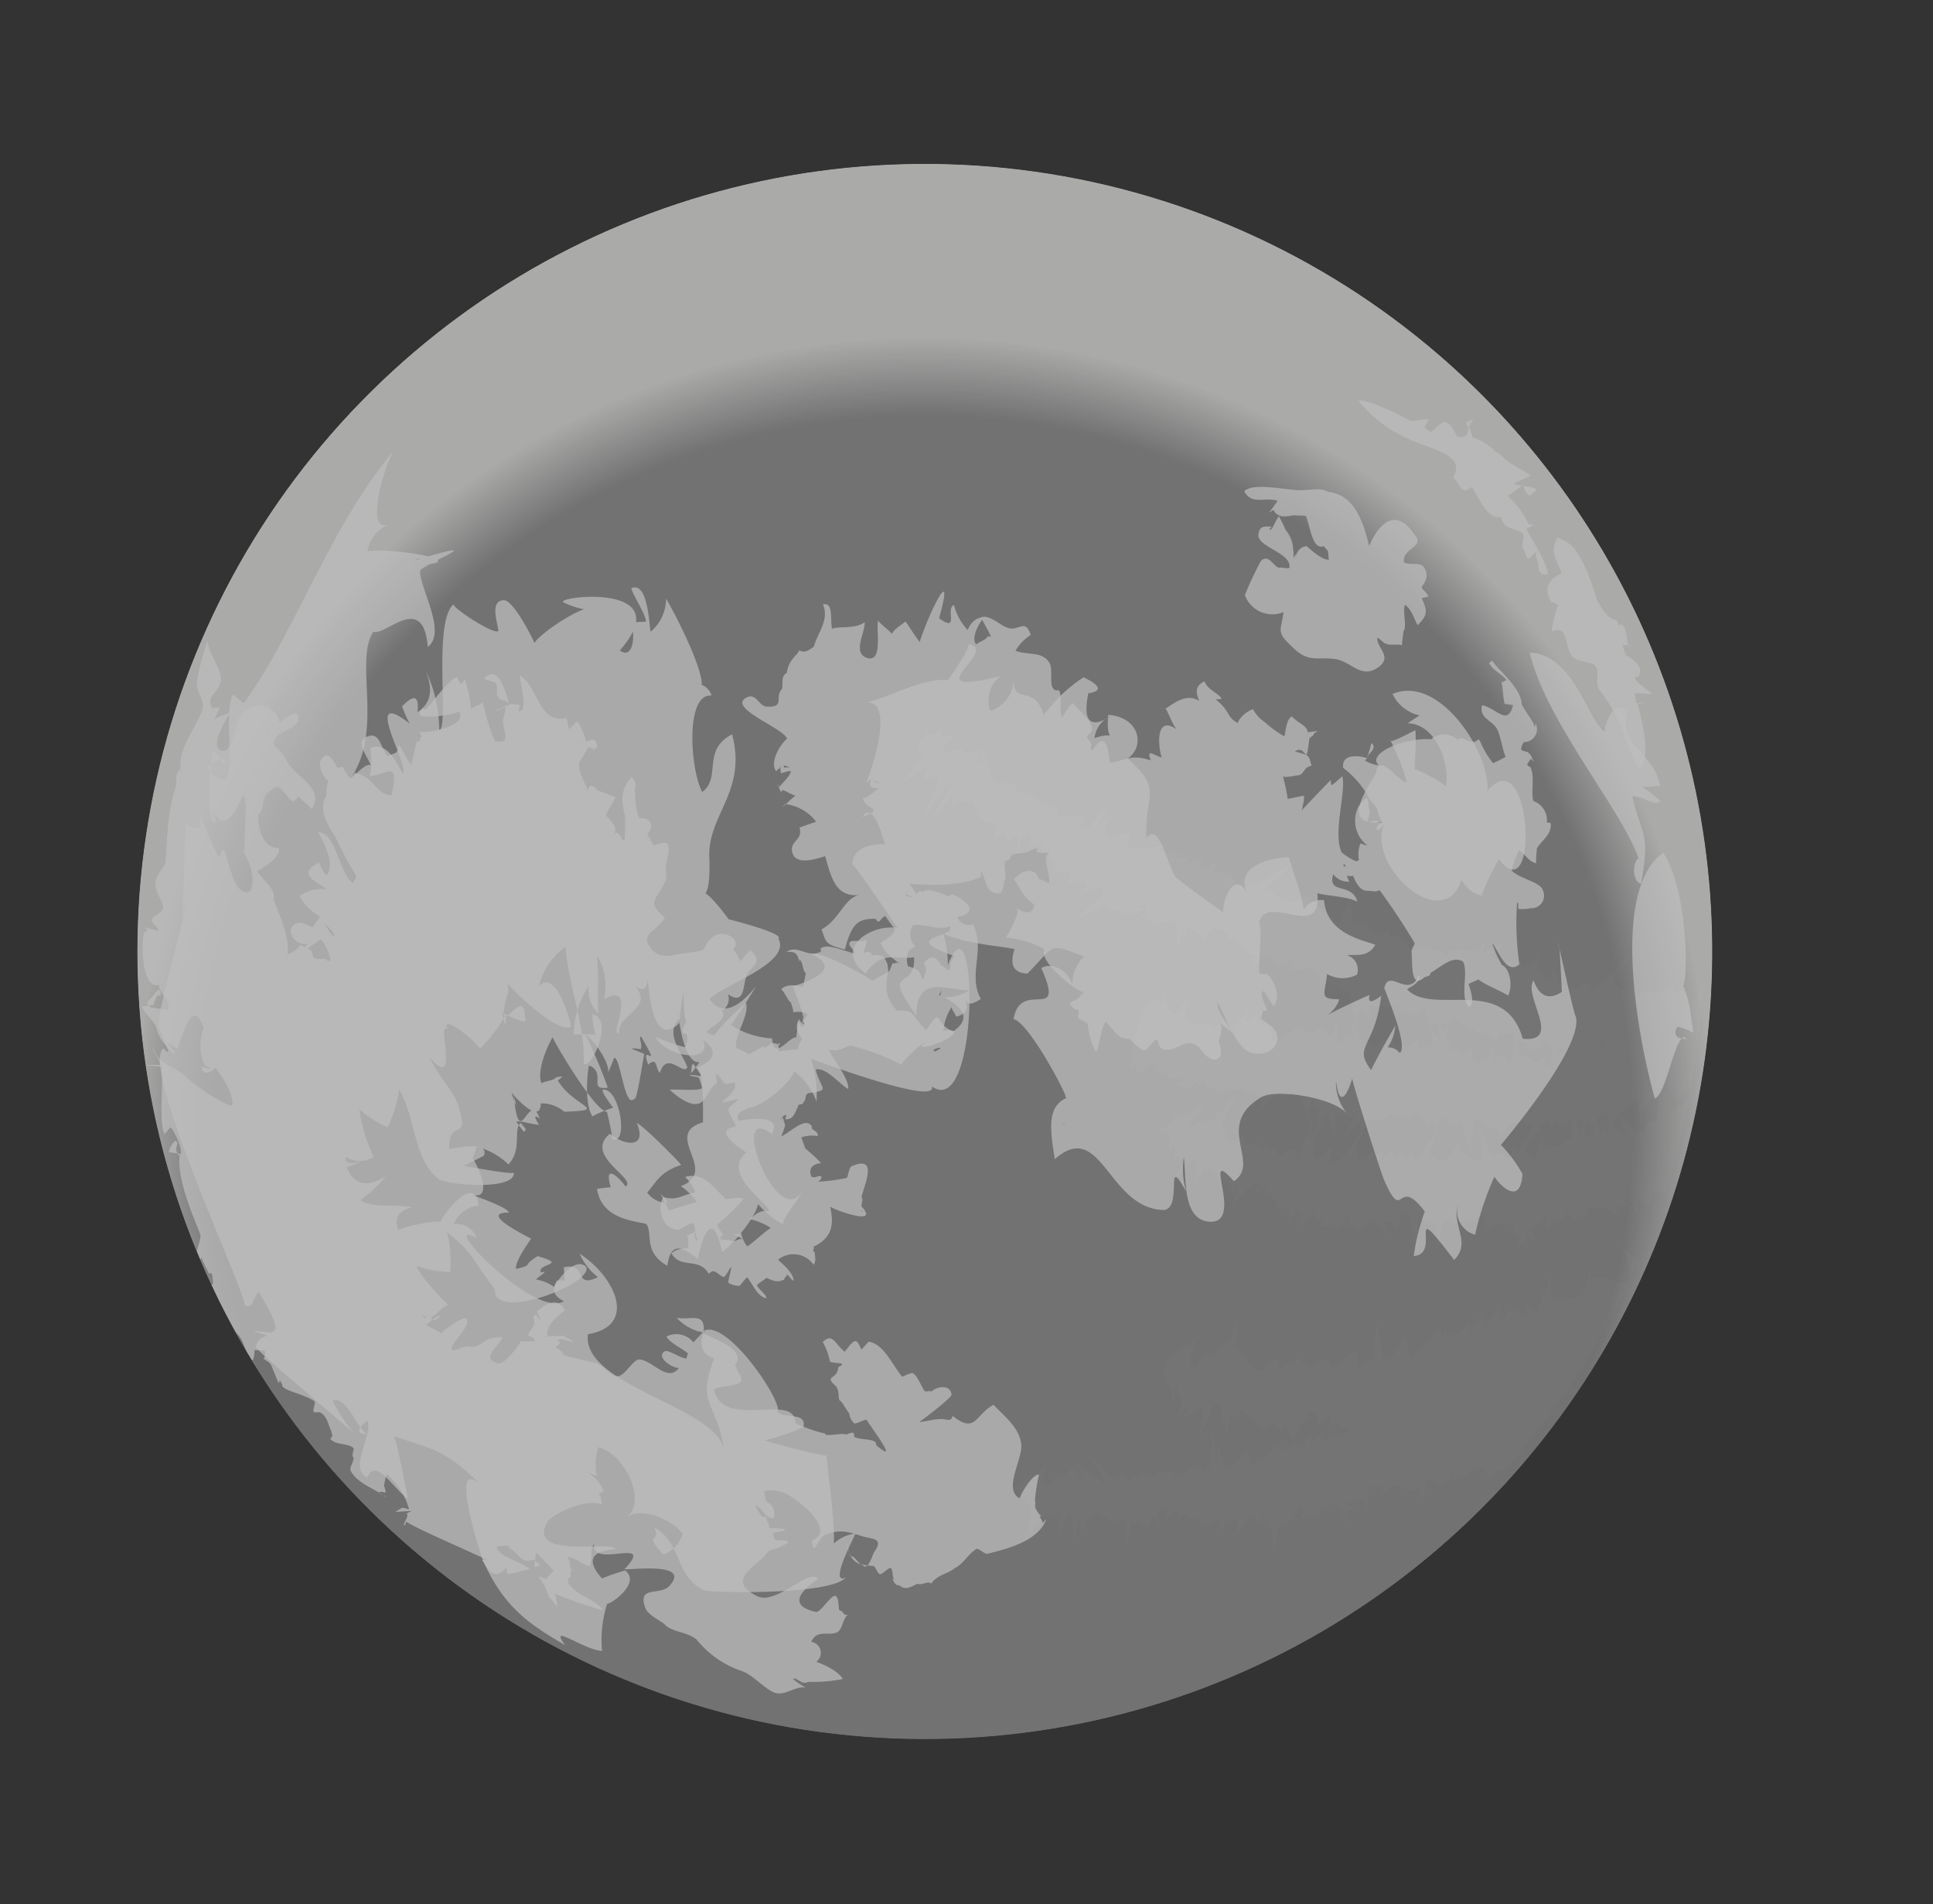 <svg xmlns="http://www.w3.org/2000/svg" xmlns:xlink="http://www.w3.org/1999/xlink" viewBox="0 0 199 196"><rect x="0" y="0" width="199" height="196" fill="#333333" stroke="none"/><defs><style>.cls-1{fill:url(#radial-gradient);}.cls-2{fill:none;}.cls-3{isolation:isolate;}.cls-4{opacity:0.1;}.cls-5{clip-path:url(#clip-path);}.cls-6{opacity:0.51;}.cls-7{fill:#fff;stroke:#fff;stroke-miterlimit:10;}.cls-8{opacity:0.82;mix-blend-mode:hard-light;}.cls-9{clip-path:url(#clip-path-2);}.cls-10{mask:url(#mask);}.cls-11{fill:url(#radial-gradient-2);}.cls-12{mix-blend-mode:overlay;}.cls-13{fill:url(#radial-gradient-3);}.cls-14{opacity:0.72;mix-blend-mode:multiply;}.cls-15{fill:#ddd;}</style><radialGradient id="radial-gradient" cx="61.92" cy="97.93" r="138.24" gradientUnits="userSpaceOnUse"><stop offset="0.66"/><stop offset="0.8" stop-color="#fff"/></radialGradient><clipPath id="clip-path"><circle class="cls-2" cx="95.03" cy="97.74" r="80.34"/></clipPath><clipPath id="clip-path-2"><path class="cls-2" d="M156.61,150.87a81.07,81.07,0,1,1-8.47-114.34A81.07,81.07,0,0,1,156.61,150.87Z"/></clipPath><mask id="mask" x="-76.32" y="-40.31" width="276.48" height="276.48" maskUnits="userSpaceOnUse"><path class="cls-1" d="M166.62,188.19a138.24,138.24,0,1,1-14.44-195A138.24,138.24,0,0,1,166.62,188.19Z"/></mask><radialGradient id="radial-gradient-2" cx="-3468.74" cy="3005.85" r="122.45" gradientTransform="matrix(0.76, 0.65, -0.65, 0.76, 4681.51, 27.62)" gradientUnits="userSpaceOnUse"><stop offset="0.07" stop-color="#fff"/><stop offset="0.37" stop-color="#fdfdfd"/><stop offset="0.53" stop-color="#f5f5f5"/><stop offset="0.66" stop-color="#e7e7e7"/><stop offset="0.77" stop-color="#d4d4d4"/><stop offset="0.87" stop-color="#bbb"/><stop offset="0.94" stop-color="#a3a3a3"/></radialGradient><radialGradient id="radial-gradient-3" cx="-3427.99" cy="3047.85" r="81.07" gradientTransform="matrix(0.76, 0.65, -0.65, 0.76, 4681.51, 27.62)" gradientUnits="userSpaceOnUse"><stop offset="0.9" stop-color="gray"/><stop offset="1" stop-color="#c4c4c3"/></radialGradient></defs><title>planet separados</title><g class="cls-3"><g id="Capa_2" data-name="Capa 2"><g class="cls-4"><g class="cls-5"><g class="cls-6"><path class="cls-7" d="M104.12,84.6c.33.14-.2.58-.15.91.25-.26.27.17.65-.49.09.06-.07.37-.14.57.33-.2.8.34,1-.47l0-.06,0,0c.89-.36.87,1,1.55,1l-.12.22c.45-.08.77.23,1.26-.12.09,0,0,.53-.19.77.33,0,.49-.27.63.29-.45.26-.1.39-.4.15.21.36.08.77.75.33-.42.52-.15.85.09.75v-.52a.6.6,0,0,1,.46.26l-.48.71c.16,1.26,2-1,1.67.83.45-.44-.16-.55.32-1.09.24.25,0,1.5.08,1.55.2.64,1-.91,1.23-.4.09-.3.41-1.06.85-1.15.25.25-.21,1.33-.51,1.45-.08,0-.07-.11,0-.21a.45.45,0,0,0-.37.46l.18-.25c0,.35.43.54.11.93.36-.14.32-.39.23-.62.18.59.59.32.85.79,0-.18.11-.54.17-.5.41.63.52-.39,1-.32,0,.52-.57,1,0,.8.1.4-.31.75-.51.93.62-.36.51.67.67.87l-.3.13a.36.36,0,0,1,.37,0l.16-.61c.06.15.16.2,0,.43.29-.31.35-1,.82-1.34,0,.35.6-.09.3.67-.35-.47-.3.76-.76.69.12,0,.22,0,.28.15a.25.25,0,0,1-.14.17c.15.87.61-.73,1.07-.49-.26.38-.26.83-.14.78-.19-.1.23-.73.55-1,.15.47.44-.08.58,0l-.11-.23c.26-.39.38-.26.65-.3a.39.39,0,0,1-.14.2c.36-.2.09,1.08.59.78,0,.35-.35.79-.3,1,.61-.37.13.76.72.49.14-.61.06-.48.58-.9l-.81.1.77-.62c-.18-.1-.56.16-.63,0,.4-.37.32-.24.44-.74-.12,1,.73-.25.78.45l-.63,1.38c.18.82,1.13-.36,1.57.25l-.08-.33c.32-.52.4.08.69-.06a2.4,2.4,0,0,0-.22,1c.14-.35.42.22.88-.69v.73c.37.46,1.12-1.09,1.51-.74-.36.45-.29.87-.75,1.1.15.08.25.22.39-.1,0,.33.7-.45.65.06.15-.18.38-.66.53-.55a1,1,0,0,1-.09.23c.09-.23.4-.2.46-.78-.14,1.68,1.37.44,1.28,1.86a4.54,4.54,0,0,1,1.19.07c-.07.14-.09.24-.13.17.25.6.8-1.26,1.09-.58-.05.86-.42.32-.38.67-.54,1.58.67,0,.64,1l-.11.06c0,.63.83-.35,1.2-.08a1,1,0,0,0-.09.24,2.32,2.32,0,0,1,1.68-.82c-.35.57-.3.25-.46.91.21,0,.32-1,.74-1.07a3.68,3.68,0,0,1-.07,1.44l-.35-.08c-.15.92.44.12.56.33l-.16.37c.57.06.92-.89,1.44-.63l0-.3c.64-.84.06.62.61,0l-.25,1a5.56,5.56,0,0,1,1.44-.73,5.13,5.13,0,0,1-1.4,1.18.78.78,0,0,0,1-.27c-.11.07-.3.27-.32.09.5-.67.95-.93,1.33-.77-.71,1.84.86.83.66,2.38.94-.46,1.31.74,2.17.89.18-1.55.26,0,.68-1.48.22,0,.29,0,.28.11l0-.08,0,.09h0l.29,1.08c0,.48-.28.27-.37.62.39.24,0,.69.13,1.18.11-.56.39-.73.57-.45l-.13-.8c.84-.61.12,1.43,1,.82l-.33.41c.39-.18,1.13.37,1.78-.75,0,.19,0,.62-.21.69.69.4,2-.84,2.37.07l-.16.35c.16-.07.43-.63.5-.21,0,.15-.16.36-.1.4s.54-.55.66-.29l-.27.38c.59.68,1.38-.72,2-.81a1.74,1.74,0,0,0,.42,1.86l0,.16c.81.37,1.67-.56,2.55-.8.19,1.31,1.52.89,2.14,1.74a1.3,1.3,0,0,1,.38-.93c.13.27.68-.65.42.36l-.06,0c-.09,1,.35.85.64,1l.34-1.31c.35,2.11,2.17-.3,2.23,1.52.25-.3.48-.25.73-.54l-.15.71a2,2,0,0,0,1.4.38l-.23.49c.35.12.85-2,1.19-2l-.1,1.09c.63.11,1.1,1.18,1.9.3,0,.15-.11.46-.22.49.29.07,1,.91,1.17-.58-.15,1,.64.2,1.05-.17l-.17.7c.43-.86.48-1.1.92-1.29.07.09,0,.44-.06.42.23.25.33-.65.63-.23l-.21.43c.32.1.33-.14.59-.64.25-.26.59.27.54.92.1-.38.36-.88.52-.66a.82.82,0,0,1-.14.45c.47.58.92-.69,1.2,0a1.06,1.06,0,0,0,0,.43l-.22,0h0l.11-.26c-.06.15-.13.16-.21.16l0,.09c-.28-.06-.47-.12-.44-.16a1.1,1.1,0,0,0,0,.25s0,0,0,0h0s0,0,0,0a2.46,2.46,0,0,0,0,.28s0,0-.05,0a.39.39,0,0,1,0-.22c-.42-.68-.05.93-.4,1,0-.46-.18-.85-.23-.74.15,0,.16.75.07,1.11-.27-.33-.22.29-.34.27l.15.14c0,.46-.12.42-.26.58,0-.35.12-.26,0-.41-.09.82-.48-.77-.67-.21-.14-.3-.1-.86-.22-1.06-.21.62-.35-.6-.59-.09a1.37,1.37,0,0,1,0,1.07l.44-.47-.22.92c.14,0,.26-.41.36-.32a1.16,1.16,0,0,0,0,.86c-.29-.9-.34.57-.63,0l-.13-1.52c-.4-.64-.54.83-1,.49l.16.25c0,.6-.26.1-.39.36a3.4,3.4,0,0,0-.22-1c0,.38-.32,0-.29,1l-.24-.65c-.38-.24-.31,1.48-.67,1.33.07-.56-.11-.9.09-1.31-.11,0-.22-.08-.2.27-.09-.32-.27.71-.41.23,0,.22,0,.75-.15.72a1.59,1.59,0,0,1,0-.25c0,.25-.18.35,0,.9-.44-1.56-1,.16-1.37-1.19a2.32,2.32,0,0,1-.77.41c0-.16,0-.26,0-.21-.34-.45-.14,1.47-.53,1-.21-.82.18-.45.06-.76-.11-1.67-.43.25-.7-.72l0-.1c-.19-.56-.43.66-.73.54a1.19,1.19,0,0,0,0-.25,2.08,2.08,0,0,1-.87,1.37,2.29,2.29,0,0,0,.07-1c-.13.09,0,1.07-.21,1.25a4.72,4.72,0,0,1-.31-1.38l.24,0c-.13-.92-.31,0-.44-.13v-.4c-.37.13-.37,1.14-.78,1.07l0,.3c-.22,1-.18-.56-.41.18l-.06-1a5.24,5.24,0,0,1-.79,1.17,6.57,6.57,0,0,1,.66-1.58c-.14,0-.48.07-.57.57.06-.1.14-.34.19-.19-.18.8-.42,1.19-.71,1.18.08-2-.75-.52-.92-2.06-.52.71-1-.35-1.58-.25.15,1.54-.17,0-.2,1.61-.13.09-.18.06-.2,0h0l-.38-1c-.07-.46.15-.34.15-.7-.29-.13-.09-.67-.27-1.09,0,.56-.14.8-.3.58l.2.73c-.46.82-.29-1.33-.75-.52l.16-.49c-.23.29-.79-.06-1.08,1.18a1.31,1.31,0,0,1,.05-.72c-.5-.23-1.24,1.25-1.59.45l.07-.38c-.1.1-.22.7-.31.31,0-.16.07-.38,0-.41-.06.13-.31.66-.42.42l.15-.42c-.46-.54-.86,1-1.32,1.22a2,2,0,0,0-.42-1.74l0-.16c-.57-.21-1.09.82-1.68,1.2-.2-1.26-1.08-.65-1.53-1.39a1.86,1.86,0,0,1-.24,1c-.1-.24-.46.74-.3-.29l0,0c.05-1-.25-.8-.44-.86l-.23,1.35c-.24-2-1.5.5-1.52-1.3-.18.32-.34.29-.52.61l.12-.72a.91.91,0,0,0-.94-.25l.17-.5c-.23-.09-.66,2-.9,2l.12-1.09c-.43-.06-.69-1.09-1.29-.2,0-.15.1-.46.18-.49-.19-.07-.63-.87-.84.61.18-1-.43-.18-.74.19l.17-.69c-.37.86-.43,1.1-.75,1.3,0-.09,0-.44.08-.42-.14-.24-.29.65-.47.25l.19-.43c-.21-.1-.24.14-.47.64-.2.26-.39-.26-.29-.9-.11.38-.34.88-.44.66a1.26,1.26,0,0,1,.16-.45c-.27-.56-.73.69-.83-.06a2.6,2.6,0,0,0,0-.43c.29.09.51.18.48.23.14-.65-.07-.82.31-1.66-.29.44-.85,1.42-1,1.06a1.06,1.06,0,0,1,0-.23l0-.07c0-.07-.1,0-.17.07-.05-.12-.08-.21-.15-.23.1-.54-.2-.36-.31-.41-.15.71-.28.56-.27,1.17,0,0,0-.07.12-.09a.1.1,0,0,0,.07-.06l0,.06.3,0c-.17.33-.34.61-.38.19-.17.43-.35.88-.43,1.1.06-1-.12-1.63,0-2.24-.45.31-.9.06-1.46,1.32-.15.15,0-.4,0-.62s.16-.08.24-.26c-.29.29-.64,0-.93.89-.15-.49.36-.81,0-.75l.12-.27c-.3-1.66-1.75,2-2-.07a.69.69,0,0,1,0,.35c-.64-1.08-2,.3-2.52-1.29-.16-.34-.36.23-.65.62l.18-.76-.52.78c-.56.51,0-2-.88-1l-.11.52c-.13-.15-.61.12-.4-.44,0,.09-.22.5-.2.22l.12-.39-.62.54c-.22-.38.56-1.52.13-1.74a3,3,0,0,0-.88,1.25c.06,0,.09.29,0,.68l-.22.15a7.77,7.77,0,0,0-.81,3.17l.51-.61-.09.58-.25,0c0,.56.2.13.4-.16a1.83,1.83,0,0,0-.09.65l.63-1c-.12.45-.41.84-.31,1.15.29-.47.2-1,.52-1.31,0,.56-.21,1,.09.58a1.41,1.41,0,0,1-.27.59c.25-.31.41,0,.67-.62-.06.68.52,0,.16,1.06.13-.25.51-.77.65-.78-.63,1.22.45.23,0,1.6.53-1.11.78-.32,1.28-.88,0,.09-.14.27-.15.2.15.15.09.52.13.78a5.87,5.87,0,0,1,1-1.67c-.07,1-.46,1.1-.66,2,.22-.79.59-.68.71-1.35a3.23,3.23,0,0,1-.09,1.14c.38-1.2.21-.16.56-.87.06.66-.27,1.15.1.85a1.23,1.23,0,0,1-.34.78c.26.09.38-.87.58-1.38.39-.17,0,.72-.07,1.22.27-.19.65-1,.79-.92a1.1,1.1,0,0,1-.11.4c.41-.67.63.14,1.11-.72a.88.88,0,0,1,0,.24c.09-.47.21-.94.3-1.27.12,0,.37-.52.26.09-.07,0-.14.2-.22.38l.19-.22c-.12.89-.25.25-.42.89.32-.22.78-.86.9-.56-.19.85-.5.16-.46,1l-.2-.4c-.13,1.4-.14-.14-.32,1.34.31.35.53-.31.84,0,.21-.45.15-.7.36-1.15.74-.72-.12,2.23.56,1.19.24-.54.54-1.6.68-1l-.33.94c.35.18.55-1.33.77-.6-.16.36-.36.25-.33.38.06.82.3-.5.49-.46l-.16.86c.42,0,1-.56,1.45-.61a1.74,1.74,0,0,0-.17.78c.64-.3,1.13.39,1.56,1l.36-.7a.77.77,0,0,1-.06.49c.14.32.1-.47.26-.74.13,0,.07.45,0,.66.5-.55,1.3-1.15,1.53-.28l-.12.21c.25.36.63-1.46.77-.71l-.07.12c.58.44,1.41-.09,1.71,1.11.28-1.06.57.58.86-.91.25.8.1,1,.54,1.63.13.09.36-.9.56-1l-.12.78.36-.78,0,1,.19-.17a1.18,1.18,0,0,1,0-.6c.31-.32.54.64.49,1l.69-.57a1,1,0,0,1-.2.47c.29-.4-.11.92.26.28a3.06,3.06,0,0,1,.12-.63c.08.5.41.56.69.39l-.12.53c.43.19,1-.15,1.48-.08a1.72,1.72,0,0,1,.17-1.28l0,.84c.15-.51-.12-.34.15-.94.17.11,0,1-.13,1.22l.27-.27c0,.25-.09.38-.14.69.15-.5.3.89.54,0l0,.25c.51.07.77-.19,1.18-.19.09-.72.23-.54.41-1.1.28.26.56.86.93.82.29-.34.13-.6.28-1,0,.66.33.62.1,1.08a1.82,1.82,0,0,0,1.16-.58,1.49,1.49,0,0,1,0-.62c.11-.1.2.3.16.61l0,.07c.68-.94,1.3,2,1.89.69l0,.07.56-.69c.23.13-.17.49,0,.91.61-1.08.87.19,1.36-.52.27,1.95,1.26-.09,1.69,1.16v-.45c.13-.45.14.26.23.37,0-.35-.12-.41,0-.66,1.05-.5,2.14.7,3.23,1.11.4.13.21-2.37.71-1.27l-.13.85c.78-1,1.62,0,2.38-.87,0,.2,0,.45-.11.45.18.62.61,0,.59-.49.12.05,0,.45.13.7s.38-.8.49-.19a.37.37,0,0,1-.07.25c.1-.3.51,0,.37-.65.31.32.55-.34.8.07.11-.8.51.36.5-.77,0,1.17.56.92.71.37,0,.35.19.35.14.84.21,0,.39-.26.32-.85.48,1.35.69-1.18,1,.58a6.62,6.62,0,0,1,1.65-1.46c.08,1.16-.61.16-.48,1.38.49-.52.7-1.54,1.25-1.31.15.15,0,.51-.06.71.49-.51,1,0,1.44-.67a.71.71,0,0,1-.07.32c.09,0,.24.14.17-.38l-.08.15c-.23-.74.19-1.63.16-2,0,1.53.5.33.47,2.26a1.35,1.35,0,0,0,0-.72c.1.09.16.29.11.71.3-.33.12-.87.41-.9a4.94,4.94,0,0,1,0,.66c.09-.51.18-1,.46-.84,0,.16.06.35,0,.36.43-.13.57-1.41,1.1-1,0,1.12.21.34.37,1.29l.21-.31-.17-.45c.23,0,.33-.74.56-.46l-.11.42.39-.25-.29-.32c.15-.53-.2-1.2.13-1,0,.1.22,0,.42.52h0c.07-.32.13-.66.33-.45s.13,1.06.19,1.25c0-.81.48-.3.48-1.17a3.4,3.4,0,0,0,.09.8v-.65a1.13,1.13,0,0,1,.22.68c.32.07-.3-1.18.15-.73a1.58,1.58,0,0,1,0,.26c.41.21.63-.52,1-.26.27.94-.25.28,0,1.07.46-.26.81-1.3,1.31-1.18l-.1-.09c-.2-1.35.47.59.58-.09a2.06,2.06,0,0,0,.06.61c.36.15.59-.47,1-1l0,.36c.25.27.53.07.76.19,0-.36.12-.33-.06-.81.5.85.74.62,1,.29a11.19,11.19,0,0,0,.7,1.18c-.11.39-.5-.51-.85-.86,0,.31.33,1.12.19,1.16a1.33,1.33,0,0,1-.22-.34c.24.75-.47.35-.17,1.28l-.14-.18c.28.38.53.79.71,1.09-.09.08.13.63-.23.12.07,0-.06-.24-.13-.42l0,.3c-.56-.71,0-.36-.37-.92,0,.37.11,1.16-.18,1-.47-.73.21-.48-.39-1l.4.14c-.89-1.07.19,0-.73-1.17-.43,0-.1.61-.55.55.18.46.39.61.56,1.07,0,1-1.44-1.72-1.2-.53.21.55.71,1.54.19,1.15l-.4-.91c-.35.08.51,1.34-.13.94-.13-.38.08-.42,0-.5-.58-.58.12.57,0,.66l-.45-.76c-.26.3-.32,1-.62,1.4a1.88,1.88,0,0,0-.36-.72c-.25.65-1,.4-1.71.13l.15.76s-.22-.28-.24-.43c-.29-.18.19.44.23.75-.08.09-.31-.34-.34-.57,0,.72-.34,1.66-1,1.06l0-.23c-.37-.17.32,1.55-.2,1v-.14c-.67,0-1.07.84-1.92-.07.3,1-.74-.26-.25,1.18-.59-.59-.59-.87-1.22-1.19-.14,0,.13,1,0,1.17l-.26-.75.06.86-.42-.86-.08.25a1,1,0,0,1,.3.51c-.11.42-.72-.33-.85-.71-.1.27-.21.55-.33.81a1.33,1.33,0,0,1,0-.51c-.06.49-.29-.87-.33-.14a3.48,3.48,0,0,1,.17.61c-.28-.42-.58-.35-.74-.09l-.11-.54c-.44,0-.77.49-1.22.6a1.85,1.85,0,0,1,.33,1.25l-.27-.79c.05.52.22.26.21.93-.2,0-.36-.89-.34-1.18l-.13.33c-.07-.23-.06-.38-.13-.69,0,.53-.56-.72-.45.19l-.07-.23c-.45.1-.58.46-.94.58.16.7,0,.57,0,1.17-.33-.17-.76-.67-1.07-.54-.16.4.06.61,0,1-.15-.64-.47-.51-.4-1-.37.18-.47.23-.88.86a1.41,1.41,0,0,1,.19.58c-.07.13-.26-.23-.3-.54v-.07c-.41,1.09-1.62-1.63-1.86-.24l0-.07-.37.77c-.23-.09.06-.51-.16-.89-.36,1.15-.82-.06-1.15.72-.54-1.89-1.13.28-1.69-.89l.06.45c-.07.46-.16-.25-.25-.35,0,.36.16.41.11.66-.92.6-2-.56-3-.92-.35-.1-.12,2.38-.61,1.31l.1-.85c-.7,1.07-1.48,0-2.19.82,0-.19.05-.45.12-.44-.15-.62-.56,0-.57.46-.11,0,0-.45-.08-.71s-.4.78-.46.17a.44.44,0,0,1,.07-.25c-.1.3-.45-.08-.38.63-.25-.34-.53.31-.72-.11-.18.8-.44-.39-.55.72.08-1.16-.41-1-.62-.45.08-.34-.12-.37,0-.85-.19,0-.39.2-.39.8-.25-1.42-.81,1-.87-.74a6,6,0,0,1-1.76,1.18c.15-1.16.59-.07.7-1.28-.54.42-.94,1.41-1.4,1-.11-.18.14-.49.2-.68-.55.4-.92-.25-1.45.31a.76.76,0,0,1,.14-.3c-.09,0-.17-.2-.24.32l.1-.13c0,.78-.58,1.53-.66,1.93.38-1.47-.38-.44.15-2.29a1.39,1.39,0,0,0-.22.67c-.07-.11-.06-.32.08-.71-.35.24-.33.81-.61.76a5.7,5.7,0,0,1,.2-.64c-.23.47-.46.94-.66.69,0-.15.05-.35.12-.33-.41,0-.94,1.21-1.3.63.35-1.06-.08-.39.09-1.34l-.3.23v.48c-.21-.07-.53.58-.65.23l.24-.35-.43.09.14.4c-.31.44-.23,1.2-.45.87.08-.08-.22-.06-.2-.64h0c-.17.28-.35.57-.46.3s.27-1,.29-1.24c-.28.76-.54.11-.87.91a3.76,3.76,0,0,0,.22-.78l-.24.62a1.31,1.31,0,0,1,.08-.72c-.27-.18-.2,1.21-.42.62a1.5,1.5,0,0,1,.13-.23c-.29-.34-.78.25-1-.13.15-1,.34-.17.43-1-.5.07-1.23.85-1.62.5l.06.13c-.44,1.29-.15-.75-.55-.2a2,2,0,0,0,.23-.56c-.24-.3-.7.14-1.29.41l.16-.32c-.08-.35-.41-.31-.55-.52-.17.31-.26.23-.35.73,0-1-.35-.87-.72-.66s-.75.42-.73-.46c.07,0,.25-.23.2-.25l-.54.14a2.52,2.52,0,0,0-.13.83c-.17.31-.39.52-.5.48.33-.3.32-.9.35-1.24,0,.17-.15.35-.2.53.14-1.08-.46,1.1-.52.31l.12-.28c-.17.1-.43.45-.52.32.19-.67.24-.26.45-.78-.19,0-.82,1.08-.74.38.15-.15.26-.11.4-.26.12-.82,0-.64-.06-.81v0l-.17-.46v.23c-.88,1.59-.57.14-1.31,1.11.71-.92.29-.58.6-1.29a1.44,1.44,0,0,1,.11-.69c-.38.53,0-.54-.6.23.09-.23-.14-.08.14-.64-.25.1-.13.42-.26.7-.62.66-.23-1.25-1.09-.35-.53.28-.94,1-1.44,1.26a1.59,1.59,0,0,1,.47-.79c0-.42-.18-.42-.46-.23a2.05,2.05,0,0,0,.24-.65c-.16,0-.48.79-.49.37.15-.23.38-.62.56-.85-.25.14-.6.49-.86.62a2.38,2.38,0,0,1,.56-.78,1.45,1.45,0,0,0-1,.74v.21a2.15,2.15,0,0,1,.33-.58c.39-.41.11.32,0,.55l-.18.1c-.52,1.38.56,0,.75.18l-.55.92.61-.69c-.07.27-.28.83-.47.92,0,.56.31-.27.21.33a.24.24,0,0,1-.09.16l.3-.21c-.12.19-.29.7-.32.51,0,.7.8-.51.58.28l0,0c.56-.14.36-.7,1-1.4l-.58,1.87.36-.7c0,.05.09.14-.05.42.37-.42.11-.33.4-.75-.08.75.68,0,.25,1.11.3-.52,0-.5.36-.8-.45,1.27.35-.11.3.53-.32.62-.37.21-.41.86.56-1,.28.38.53.23.35-.86.49-.22.88-.41-.13.29.33.67.46,1.09l-.06.14c.38-.86.58-.6.83-.71a2.3,2.3,0,0,1-.5.92l.18.07c.15-.27.26-.4.41-.46l-.28.65c.26.06.76-.6.91,0,.23-.61.36-1.82.82-2.12a3.44,3.44,0,0,1-.42,1s.2-.24.2-.08l-.32.52c0,.3.23-.44.33-.35-.17.48,0,.37-.18.75-.05,0,0-.23-.14-.06a1.2,1.2,0,0,1,.09.84c.08-.28.21-.65.33-.68s-.11.6,0,.9c.17-.32.22.07.46-.65.07,0,0,.37-.07.57.24-.28.63.09.73-.72l0-.06s0,0,0,0c.64-.59.73.67,1.24.49l-.07.24c.32-.2.59,0,.91-.47.08,0,0,.5-.06.78.24-.13.33-.4.49.09-.3.37,0,.4-.28.25.19.29.14.7.59.11-.26.6,0,.83.15.67l-.06-.49a.34.34,0,0,1,.36.1l-.28.82c.28,1.13,1.36-1.51,1.34.27.27-.55-.18-.47.1-1.13.21.17.18,1.42.25,1.44.23.54.58-1.15.85-.76,0-.3.16-1.11.46-1.33.21.16,0,1.31-.17,1.52-.07,0-.07-.09-.05-.19a.54.54,0,0,0-.2.54l.09-.29c.05.33.39.37.21.85a.5.5,0,0,0,.08-.66c.21.5.47.12.73.48,0-.17,0-.54.05-.52.39.47.31-.52.65-.6.09.49-.27,1.08.12.75a1.47,1.47,0,0,1-.23,1c.4-.54.48.46.63.6l-.2.21a.27.27,0,0,1,.27-.1l0-.61c.07.12.15.13.1.38a9.6,9.6,0,0,1,.38-1.52c.07.32.41-.27.32.53-.33-.33-.09.81-.43.89.08-.08.15-.07.23,0a.37.37,0,0,1-.07.21c.25.77.31-.88.68-.8-.12.44,0,.87,0,.78-.15,0,0-.77.24-1.09.18.39.3-.22.41-.16l-.11-.19c.11-.44.22-.37.41-.48,0,.35-.19.22-.15.38.29-.77.3.89.63.39.08.33-.1.85,0,1.08.36-.54.23.67.6.23a1.34,1.34,0,0,1,.24-1l-.55.35.43-.83c-.15,0-.36.33-.44.21a1.08,1.08,0,0,0,.17-.84c.09,1,.47-.46.63.18l-.18,1.51c.28.7.73-.72,1.15-.3l-.12-.28c.12-.59.3-.06.47-.29a3.46,3.46,0,0,0,0,1c0-.38.35.06.48-.94l.15.68c.36.31.55-1.41.89-1.2-.15.54,0,.91-.28,1.29.12,0,.22.11.25-.24,0,.32.38-.65.46-.16.07-.22.12-.75.25-.7a1,1,0,0,1,0,.25c0-.25.23-.32.15-.89.28,1.63,1,0,1.29,1.31a2.39,2.39,0,0,1,.84-.36c0,.15,0,.25-.05.2.32.47.23-1.46.59-.93.18.83-.21.45-.09.76,0,1.67.46-.22.7.76l-.06.09c.19.58.48-.62.79-.5a1.9,1.9,0,0,0,0,.25,2.15,2.15,0,0,1,.91-1.35,2.29,2.29,0,0,0-.06,1c.13-.1-.06-1.06.2-1.26a4.63,4.63,0,0,1,.35,1.36l-.26,0c.15.91.33,0,.47.11v.4c.39-.15.36-1.16.78-1.12l-.05-.3c.18-1,.21.56.41-.2l.12,1a5.88,5.88,0,0,1,.73-1.22,5.45,5.45,0,0,1-.58,1.62.59.59,0,0,0,.57-.6c-.06.1-.12.35-.19.2.14-.81.35-1.22.65-1.21.09,2,.81.45,1.16,2,.48-.76,1.1.18,1.72,0-.39-1.5.18-.07,0-1.63.13-.11.19-.1.21,0l0-.06,0,.07h0l.56.88c.16.44-.1.36,0,.71.34.08.22.64.49,1-.12-.55,0-.81.22-.62l-.36-.69c.33-.89.57,1.26.91.38l-.07.51c.19-.32.87-.1.9-1.38.06.18.19.59.1.72.6.09,1-1.56,1.55-.88l0,.39c.09-.13,0-.75.25-.39,0,.15,0,.38.08.39s.14-.71.32-.52l0,.45c.64.39.61-1.2,1-1.54a1.94,1.94,0,0,0,1,1.52l0,.15c.66,0,.83-1.18,1.28-1.76.66,1.1,1.32.17,2.08.68a1.7,1.7,0,0,1-.17-1c.2.18.14-.85.42.15h-.05c.39.95.59.61.81.58L166,122.7c1.16,1.73,1.19-1.18,2.05.4,0-.37.19-.42.2-.79l.24.69a1.09,1.09,0,0,0,1-.26l.09.52c.27-.05-.42-2.08-.21-2.2l.46,1c.44-.17,1.25.55,1.29-.56.06.15.17.44.11.52.21-.07,1.08.32.42-1,.39.89.48-.11.54-.6l.25.67c-.17-.92-.27-1.15-.11-1.51.09,0,.24.38.18.39.26.11-.14-.69.25-.47l.1.45c.24,0,.12-.26,0-.8,0-.32.48,0,.8.56-.14-.37-.25-.9-.05-.79a1,1,0,0,1,.16.45c.58.28.17-1,.72-.5a1.57,1.57,0,0,0,.23.36c-.29.14-.53.22-.54.16.29.59.58.58.8,1.49,0-.54-.2-1.68.16-1.52a1.22,1.22,0,0,1,.13.19v.07c.08,0,.1,0,.1-.17.12.06.2.11.27.08.28.47.4.12.53.08-.35-.64-.14-.61-.56-1.07,0,0,0,.09,0,.16a.24.24,0,0,0,0,.09l0-.06a1.58,1.58,0,0,1-.26.2c-.08-.38-.13-.7.18-.41-.15-.44-.31-.9-.38-1.12.62.81,1.18,1.13,1.51,1.65.16-.54.7-.68.25-2,0-.2.3.28.44.45s-.06.16,0,.35c0-.41.52-.43.09-1.28.46.24.3.83.56.52l.1.27c1.44.9-.23-2.73,1.5-1.52a.7.7,0,0,1-.26-.23c1.27.19,1.2-1.69,2.73-1.14.37.06,0-.45-.1-.92l.51.59-.31-.89c-.09-.76,1.68,1.11,1.33-.18l-.37-.38c.21,0,.26-.59.61-.09,0-.09-.29-.47-.07-.3l.26.32-.08-.81c.45,0,1,1.29,1.42,1a2.7,2.7,0,0,0-.56-1.4c-.08,0-.32-.08-.58-.39v-.27c-.46-.59-.91-1.2-1.38-1.69a7.67,7.67,0,0,1,.2-1.52h0a1.56,1.56,0,0,1,.16.9.91.91,0,0,0,.13.1c0,.31.07.58.36.62a.68.68,0,0,0,.24-.26l0,0a.19.19,0,0,0,0-.12l.14-.25c0,.26.09.56.1.78.1-.27.13-.77.24-1a2.3,2.3,0,0,1,.11,1,1.41,1.41,0,0,0,.25-1.21l-.15-.15a1.81,1.81,0,0,1,.14.64c0,.57-.31-.15-.39-.39l.08-.19c-.16-.4-.27-.53-.34-.52a1.42,1.42,0,0,1,0-.39l.24-.2c.07-1.19.28-2.41-.26-3.27l-.41.71-.11-.59.33,0c-.16-.55-.3-.07-.44.25a1.61,1.61,0,0,0-.14-.65l-.43,1.13c0-.47.21-.92,0-1.19-.2.52.14,1.06-.18,1.39-.16-.55-.09-1-.33-.54a1,1,0,0,1,.13-.63c-.21.36-.52.13-.65.76-.16-.68-.67.14-.59-1-.08.27-.39.87-.57.91.4-1.34-.67-.11-.5-1.56-.31,1.21-.9.5-1.37,1.16,0-.1.09-.29.12-.23-.24-.11-.28-.48-.42-.73-.1,1-.49,1.2-.74,1.81-.22-1,.27-1.17.24-2.11,0,.82-.57.77-.52,1.46a2.84,2.84,0,0,1-.23-1.15c-.13,1.25-.22.19-.47,1-.28-.65,0-1.18-.38-.83a1,1,0,0,1,.22-.82c-.36,0-.25.91-.37,1.45-.46.23-.14-.71-.25-1.21-.29.23-.58,1.08-.78,1a1,1,0,0,1,0-.41c-.35.73-.85,0-1.28.89a1.06,1.06,0,0,1,0-.24,8.3,8.3,0,0,1-.08,1.3c-.16,0-.36.57-.36,0,.1,0,.13-.22.2-.41l-.2.25c-.07-.9.26-.29.33-.94-.37.25-.84,1-1.07.68,0-.87.63-.24.37-1l.36.37c-.16-1.4.24.11.1-1.38-.49-.29-.62.4-1.11.08-.17.47,0,.72-.21,1.19-.84.77-.34-2.26-1-1.17-.21.56-.39,1.65-.71,1l.25-1c-.49-.16-.46,1.37-.91.65.14-.37.44-.28.38-.4-.25-.82-.31.52-.58.49l.06-.87c-.55.07-1.23.62-1.85.71a1.3,1.3,0,0,0,.11-.8c-.81.35-1.58-.33-2.22-1l-.39.7c-.06,0-.06-.35,0-.49-.24-.33-.09.47-.27.75-.17,0-.14-.47,0-.68-.59.56-1.63,1.14-2,.26l.14-.21c-.35-.36-.72,1.46-1,.7l.1-.12c-.83-.45-1.93,0-2.38-1.22-.33,1-.78-.65-1.12.83-.36-.84-.16-1.08-.76-1.71-.18-.11-.47.87-.74,1l.16-.78-.49.75,0-1-.26.16a.79.79,0,0,1,0,.6c-.42.29-.72-.7-.64-1.1-.31.17-.63.33-.94.48a.86.86,0,0,1,.28-.44c-.39.36.17-.9-.34-.32a2,2,0,0,1-.17.61.64.64,0,0,0-.9-.5l.18-.52c-.56-.27-1.3,0-2-.2.17.3-.1,1.21-.32,1.25l.12-.83c-.25.47.13.35-.28.91-.22-.16.06-1,.27-1.2l-.37.21a5.27,5.27,0,0,1,.23-.66c-.24.47-.31-.94-.71-.11l0-.24c-.65-.17-1,0-1.57,0-.19.69-.36.48-.67,1-.34-.33-.63-1-1.12-1.07-.43.25-.26.56-.52.94.15-.65-.34-.72,0-1.11a2.79,2.79,0,0,0-1.63.25c0,.28.06.42-.05.62s-.22-.35-.12-.65l.06,0c-1.09.72-1.34-2.36-2.36-1.25l.06-.05-.87.47c-.27-.2.33-.41.22-.87-1,.82-1.08-.51-1.88,0,.13-2-1.66-.38-1.89-1.75l-.11.45c-.29.37-.11-.31-.19-.45-.09.34,0,.45-.13.65-1.51,0-2.53-1.6-3.74-2.46-.45-.29-1.09,2.12-1.34.88l.47-.74c-1.36.62-2-.81-3.3-.37.13-.16.22-.4.32-.36,0-.65-.75-.32-.94.15-.13-.12.13-.44.14-.72s-.81.53-.69-.08c0-.1.13-.16.18-.19-.24.22-.59-.32-.73.39-.23-.45-.81,0-1-.48-.49.66-.48-.6-1,.42.47-1.07-.27-1.14-.71-.74.21-.29-.06-.42.22-.83-.26-.1-.59,0-.77.57.06-1.49-1.41.61-1-1.14a9.28,9.28,0,0,1-2.71.27c.5-1.05.81.22,1.28-.91-.85.15-1.65.91-2.18.35-.1-.22.31-.41.44-.57-.84.13-1.2-.69-2-.39a.63.63,0,0,1,.26-.22c-.13,0-.19-.28-.4.2l.17-.08c-.14.78-1.14,1.24-1.33,1.59.84-1.27-.41-.61.72-2.19a1.05,1.05,0,0,0-.46.56c-.06-.15,0-.35.27-.66-.53.07-.62.64-1,.46a4.14,4.14,0,0,1,.4-.54c-.4.36-.81.72-1,.38.09-.13.14-.33.23-.28-.57-.19-1.5.76-1.88,0,.67-.91,0-.43.37-1.31l-.44.1-.09.48c-.26-.16-.82.35-.91-.06l.38-.25-.59-.1.12.48c-.5.3-.52,1.1-.76.67.11-.05-.27-.15-.16-.73h0c-.27.2-.56.41-.65.09.08-.3.53-.92.58-1.12-.5.65-.74-.13-1.3.54a2.76,2.76,0,0,0,.41-.69l-.41.52c0-.25,0-.35.2-.7-.32-.3-.44,1.14-.65.44.06,0,.09-.12.21-.17-.33-.48-1.08-.09-1.34-.59.33-.91.47,0,.72-.81-.69-.14-1.79.35-2.25-.17l0,.15c-.73,1.16-.1-.83-.7-.42a1.91,1.91,0,0,0,.37-.49c-.29-.41-1-.16-1.77-.12l.25-.26c-.08-.4-.52-.5-.69-.78-.25.26-.37.13-.53.63.22-2.16-2,.1-1.84-1.75.08,0,.35-.15.28-.19l-.73-.07c-.26.54-.11.35-.23.82-.25.26-.55.4-.69.31.46-.18.48-.82.54-1.17a4.8,4.8,0,0,1-.3.48c.25-1.09-.66,1-.71.14l.19-.26c-.24,0-.59.32-.71.14.29-.63.33-.18.63-.65-.25-.11-1.13.83-1,.12.2-.1.35,0,.54-.12.19-.83.06-.67,0-.89v0l-.2-.55,0,.25c-1.23,1.35-.76-.08-1.77.68,1-.71.41-.51.85-1.15,0-.24,0-.54.15-.7-.52.42,0-.61-.79,0,.12-.22-.18-.14.19-.65-.34,0-.17.4-.36.66-.83.49-.29-1.43-1.44-.78-.71.12-1.25.78-1.9.85.08-.42.62-.69.62-.69,0-.45-.24-.51-.61-.41a1.26,1.26,0,0,0,.31-.61c-.2-.06-.61.68-.64.23a7.19,7.19,0,0,1,.73-.73c-.33.06-.79.32-1.12.37.19-.4.49-.47.72-.66a1.46,1.46,0,0,0-1.28.46l0,.31c-.11,0,.28-.53.41-.59.51-.32.16.39,0,.61l-.23,0c-.67,1.33.73.2,1,.46l-.72.82.8-.54c-.09.27-.37.8-.61.84-.07.58.4-.19.27.42a.23.23,0,0,1-.11.15l.38-.13c-.16.16-.37.66-.42.44,0,.77,1-.27.75.51l-.07,0c.73,0,.48-.63,1.37-1.14l-.78,1.8.48-.63c0,.06.11.18-.07.44.49-.33.14-.31.53-.67-.12.78.9.19.3,1.28.41-.45,0-.55.5-.72-.64,1.19.45,0,.36.67-.44.55-.48.09-.56.77.77-.91.34.51.67.44.5-.79.65-.06,1.16-.11-.18.25.39.83.54,1.32l-.09.12c.55-.77.79-.41,1.13-.43a1.84,1.84,0,0,1-.72.78l.23.13a.77.77,0,0,1,.57-.32l-.42.57c.32.15,1-.34,1.18.3.36-.56.62-1.77,1.25-1.9-.16.32-.45.85-.63.91.06,0,.27-.18.27,0l-.47.42c0,.34.35-.37.46-.24-.26.43-.07.37-.3.71-.06,0,0-.25-.17-.11a1.14,1.14,0,0,1,0,.91C103.75,84.92,104,84.59,104.12,84.6ZM129,110.88h-.14l.14,0Zm.3,0c0-.25.11-.49.16-.47s0,.33.06.55A.72.72,0,0,0,129.3,110.89Zm.33-4.85a.42.42,0,0,0-.15.06l0,.08c0-.13.07-.26.11-.35S129.65,105.9,129.63,106Zm37,3.06c-.15-.29-.31.38-.44-.42.15.09.16,0,.13-.21l.27-.34A2.86,2.86,0,0,1,166.61,109.1Zm6.46,6.93c0-.16-.22-.24-.38-.39a.46.46,0,0,0,.21-.08C173,115.78,173.12,116,173.07,116Zm.06-.64h0l.09-.1A.48.48,0,0,1,173.13,115.39Zm2.67,3.86a2.68,2.68,0,0,1,.14.33c0,.14-.12,0-.2-.1a.49.49,0,0,0,.09-.15Zm6.28-11.59a2.45,2.45,0,0,1,.09.88l-.36-.87A.63.63,0,0,1,182.08,107.66Zm-.37,2a.62.62,0,0,1,.07.19l-.17-.15A.13.13,0,0,1,181.71,109.66Zm-.17-1.67,0,0,0-.26A1.09,1.09,0,0,1,181.54,108Zm-1.25-.56a1.69,1.69,0,0,1,.26.37c0,.15-.09.3-.24.07A1.41,1.41,0,0,1,180.29,107.43Zm-.14-.07c0,.08-.07.08-.12,0A.15.15,0,0,1,180.15,107.36Zm.33,1.21c0,1.06.09.72.24,1.24-.1.07-.17.16-.57-.39a2.17,2.17,0,0,1,.28,1c-.2-.39-.32-.51-.41-.53C179.94,108.63,180.46,109.69,180.48,108.57Zm-1-1v.12l-.08,0S179.46,107.6,179.48,107.55Zm-.94,2.75c-.06-.17-.07-.38-.12-.55.49,1-.24-1.18.26-.57l0,.31c.09-.19.11-.62.26-.56.22.65-.05.34.07.89.18-.08.06-1.35.4-.73,0,.2-.14.24-.18.42l-.08-.11c.59,1.08-.15.79,0,1.52,0-.08-.13-.27-.08-.23-.18,0-.44-.25-.66-.39a5.58,5.58,0,0,1,.71,1.76,4.62,4.62,0,0,1-.92-1.45l.08-.09c-.17-.57-.15-.34-.35-.76,0-.36,0-.66.16-.69C178,109.51,178.37,110,178.54,110.3Zm-.41-2.5c-.07.19-.21.21-.29.35a4,4,0,0,1-.09-.46A1.82,1.82,0,0,1,178.13,107.8Zm-.6-.13-.05.09,0-.09Zm.45,3c-.07,0-.09.34,0,.33l.29-.31c.17.4.06.61.41,1a3.68,3.68,0,0,1-.81-.82c.68,1.06,0,.25.32,1-.54-.4-.7-1-.7-.5a1.39,1.39,0,0,1-.36-.67C177.32,110.28,177.52,109.89,178,110.62Zm-1.29-2.9c.15.65.61,1.64.38,2.12a3.8,3.8,0,0,1-.18-1.1c0,.05,0,.31-.12.17v-.61c-.2-.23,0,.5-.09.47-.11-.5-.17-.33-.24-.73,0-.06.15.18.15,0a.81.81,0,0,1-.28-.26Zm-.51,0c0,.15,0,.27,0,.31s-.17-.11-.22-.3Zm-.54,0c0,.07,0,.16.05.29s-.1-.15-.16-.3Zm-3,.65,0,0h.07l0,0a.65.65,0,0,0,.22-.11l0,.11,0-.11c.66-.47,1.37-1.9,2-.49a.55.55,0,0,1-.11-.34,1.49,1.49,0,0,0,.52.26c-.15.16-.39.21-.16.8l.05,0,0,0c-.26.82-.94-.25-1.28.15l0-.24c-.18.33-.5.28-.58.85-.07,0-.25-.42-.28-.73-.15.23-.12.51-.46.14A.61.61,0,0,0,172.59,108.41Zm-.67-1.44c.34.47-.3.84.24.75l-.1.28a.8.8,0,0,0,.19.26,1.14,1.14,0,0,0-.08.3c0-.65-.33-.78-.41-.57l.25.43c-.11.12-.24.08-.36,0l-.08-.85A.92.92,0,0,0,171.92,107Zm-1,0c.17-.14.14.35.16.59a.59.59,0,0,0,0,.08c-.09.07-.17.08-.23.24a.62.62,0,0,1,.17-.11c-.16.44-.3.93-.65.11A2,2,0,0,0,170.94,107Zm-.62.94c0,.46.33.31.32,1-.15-.05-.37-.5-.53-.85A1.13,1.13,0,0,0,170.32,108Zm-.67.29c0,.3-.06.57-.23.45a2.37,2.37,0,0,1,.05,1.42c-.25-.07-.47-1.22-.36-1.48,0,0,.09,0,.1.16a.57.57,0,0,0,.06-.41A2.46,2.46,0,0,1,169.65,108.25Zm-.43.16v.11a.24.24,0,0,0-.06-.08Zm-1.44-5.06.18,0-.18,0Zm.49,4c.15-.45.31-.91.39-1.12.11,1,.5,1.61.49,2.23-.16-.17-.39-.17-.39-.61a.51.51,0,0,0,.15.64c-.27-.29-.39-.11-.59-.12.09-.39.22-.38.1-.9,0,.06,0,.09-.16.1s-.06,0-.08.07l0-.07a3.35,3.35,0,0,1-.45,0C167.94,107.18,168.12,106.89,168.27,107.31Zm-.25.78q0,.21-.09.36c-.13.08-.15-.06-.15-.21a.76.76,0,0,0,.21-.06Zm-.29.15c0,.5.3.37.49.38,0,.08,0,.14,0,.14-.5-.32-.12.6-.4.77-.24-.44-.09-1.11-.34-.69a1.07,1.07,0,0,1-.14-.73.35.35,0,0,0,.12-.1C167.57,108.13,167.63,108.21,167.73,108.24Zm-.36-4.89c0,.25-.07.51-.15.48.07-.16-.08-.32-.16-.54A.9.9,0,0,0,167.37,103.35Zm-.1,4.43a1,1,0,0,1,0,.18c-.1.08-.21,0-.32-.19C167.08,107.7,167.19,107.68,167.27,107.78Z"/><path class="cls-7" d="M211.38,105c-.09.07-.49,0-1-.31l-.13-.38c-1.51-1-3-2.2-4.38-2.42l.69,1-.81-.38.15-.31c-.81-.31-.26.2.08.6a3.15,3.15,0,0,0-.91-.41l1.21,1.3c-.62-.36-1.07-.94-1.55-.94.56.61,1.43.75,1.69,1.31-.8-.31-1.32-.74-.87-.15a2,2,0,0,1-.74-.64c.34.48-.12.57.62,1.21-1-.42-.18.73-1.58-.29.3.29.9,1.08.84,1.28-1.48-1.5-.5.5-2.24-.89,1.36,1.31.15,1.23.72,2.22-.11-.11-.32-.33-.22-.31-.26.12-.76-.17-1.14-.26a8.35,8.35,0,0,1,1.83,2.24c-1.36-.68-1.3-1.27-2.48-2.07,1,.76.63,1.18,1.52,1.74a5.5,5.5,0,0,1-1.56-.82c1.48,1.24.12.37.91,1.26-1-.33-1.46-1.06-1.24-.41a2.06,2.06,0,0,1-.89-.92c-.26.27,1,1,1.58,1.63,0,.61-1-.52-1.63-.88.12.46,1,1.49.82,1.61a1.83,1.83,0,0,1-.48-.39c.68,1-.53.72.34,1.94a1.42,1.42,0,0,1-.3-.2,19.44,19.44,0,0,1,1.53,1.27c-.09.15.48.86-.28.28.09-.07-.19-.32-.38-.56l.19.42c-1.12-.78-.19-.51-.95-1.17.11.56.68,1.63.22,1.59-1-.85.07-.79-1-1.3h.65c-1.78-1.15.27-.09-1.6-1.36-.64.15.13.93-.54,1,.46.59.83.71,1.3,1.3.42,1.47-2.89-1.84-2-.23.55.72,1.73,1.92.79,1.6l-1-1.14c-.47.27,1.35,1.72.23,1.42-.35-.49-.07-.65-.25-.72-1.11-.57.44.78.24,1l-1-.89c-.24.54,0,1.67-.27,2.3a2.75,2.75,0,0,0-.86-.87c-.06,1.07-1.32,1.06-2.42,1l.56,1c-.06,0-.45-.3-.54-.51-.52-.13.48.55.67,1-.07.17-.61-.35-.76-.67.27,1.06.27,2.57-1,2l-.15-.33c-.62-.08,1.17,2.12.17,1.57l-.07-.21c-1,.26-1.18,1.72-2.84.78.92,1.39-1.19,0,.18,1.84-1.13-.59-1.26-1-2.32-1.18-.22,0,.63,1.34.57,1.69l-.72-1,.48,1.22-1-1.06v.39c.12,0,.48.32.67.62,0,.66-1.2-.15-1.56-.66,0,.45-.06.91-.11,1.34a1.69,1.69,0,0,1-.27-.73c.12.74-.82-1.13-.55-.06a4.88,4.88,0,0,1,.52.82c-.6-.49-1-.24-1.12.2l-.41-.72c-.64.16-.89,1.05-1.5,1.42.43.19,1.16,1.44,1.05,1.67l-.75-1c.31.74.44.29.72,1.26-.3,0-.92-1.14-1-1.57l0,.55a9.85,9.85,0,0,1-.51-1c.31.75-1.14-.79-.57.49l-.22-.32c-.6.37-.62.95-1.1,1.28.55.95.23.85.53,1.71-.56-.1-1.41-.63-1.81-.3-.05.65.36.87.54,1.52-.52-.87-.92-.54-1-1.3a2.64,2.64,0,0,0-.9,1.66,2.36,2.36,0,0,1,.56.76c-.05.21-.49-.22-.7-.65v-.11c-.1,1.77-3.11-1.63-2.81.5v-.11l-.19,1.29c-.38,0-.14-.77-.64-1.22,0,1.84-1.22.29-1.34,1.57-1.66-2.5-1.53.93-2.88-.53l.3.63c.11.71-.34-.28-.52-.39.22.5.42.52.46.9-1.07,1.3-3.23.12-4.82,0-.56,0,.91,3.53-.29,2.2l-.24-1.3c-.53,1.89-2.17.62-2.81,2.21,0-.31-.14-.68,0-.7-.49-.84-.82.19-.61.93-.19,0-.23-.65-.44-1-.38-.47-.22,1.32-.6.46a.67.67,0,0,1,0-.4c0,.48-.7.09-.27,1.09-.53-.38-.62.7-1.11.17.11,1.24-.82-.37-.46,1.3-.41-1.73-1.05-1.24-1.1-.37-.05-.54-.36-.49-.43-1.23-.28.08-.47.46-.21,1.34-1-2-.7,1.91-1.59-.68a9.21,9.21,0,0,1-2,2.52c-.31-1.75.83-.37.43-2.19-.58.87-.72,2.5-1.55,2.17-.24-.21,0-.77,0-1.08-.62.83-1.46.06-2,1.11a1.15,1.15,0,0,1,.07-.49c-.13.07-.35-.21-.21.58l.09-.24c.4,1.13-.15,2.49-.08,3.11-.12-2.32-.76-.47-.83-3.41a2.39,2.39,0,0,0,0,1.09c-.15-.14-.23-.45-.19-1.07-.41.5-.12,1.33-.55,1.37-.05-.39,0-.55,0-1-.11.79-.23,1.57-.63,1.3,0-.23-.09-.53,0-.54-.61.2-.82,2.2-1.6,1.52,0-1.7-.3-.54-.5-2l-.32.46.23.7c-.33,0-.51,1.08-.84.63l.18-.62-.58.32.4.53c-.26.78.21,1.84-.27,1.47.08-.15-.34,0-.58-.84h0c-.13.48-.25,1-.53.64-.1-.46-.08-1.62-.14-1.93-.07,1.24-.74.4-.85,1.72a6.67,6.67,0,0,0,0-1.23l-.06,1a1.78,1.78,0,0,1-.23-1.07c-.46-.15.27,1.84-.33,1.09,0-.09,0-.23.09-.39-.57-.38-1,.71-1.55.26-.21-1.46.42-.39.19-1.62-.69.34-1.41,1.8-2.13,1.47l.14.16c-.05,2.09-.55-1-.88,0a3.71,3.71,0,0,0,.07-.93c-.48-.33-1,.52-1.69,1.19l.09-.54c-.29-.48-.75-.27-1-.51-.09.54-.27.45-.17,1.23-.46-1.52-.9-1.11-1.35-.63s-.89.95-1.26-.34c.1,0,.25-.45.17-.46l-.72.45a3.74,3.74,0,0,0,.19,1.27c-.12.53-.34.94-.52.92.35-.58.06-1.45-.05-2,0,.27,0,.58,0,.86-.3-1.63-.16,1.82-.62.7l0-.47c-.2.23-.42.85-.62.7,0-1,.24-.48.3-1.34-.29,0-.7,2-.89.89.14-.28.32-.28.46-.56-.21-1.25-.26-.94-.46-1.14l0,0-.44-.59.1.34c-.56,2.71-.77.45-1.41,2.21.62-1.66.16-1,.3-2.15a2.17,2.17,0,0,1-.17-1c-.31.94-.3-.78-.75.6,0-.38-.24-.05-.1-1-.32.26,0,.67-.06,1.14-.59,1.25-.9-1.72-1.74,0-.65.66-.91,1.93-1.53,2.5a2.52,2.52,0,0,1,.32-1.37c-.22-.6-.44-.52-.77-.12a2.74,2.74,0,0,0,.05-1c-.22.07-.33,1.36-.54.76.11-.41.27-1.08.43-1.49-.3.32-.65,1-1,1.3a3.77,3.77,0,0,1,.46-1.4,2.23,2.23,0,0,0-1.1,1.53l.1.3a3.44,3.44,0,0,1,.22-1c.38-.79.31.41.27.79l-.22.22c-.13,2.25.82-.25,1.17-.08l-.38,1.6.58-1.29a3,3,0,0,1-.26,1.56c.17.84.32-.54.45.38a.58.58,0,0,1,0,.28l.33-.44c-.09.33-.1,1.15-.23.89.38,1,.94-1.11,1,.14l-.06.1c.75-.46.21-1.19.87-2.52l0,3,.2-1.18c.06.05.19.15.12.63.34-.78,0-.53.24-1.28.22,1.14,1-.38.87,1.51.21-.9-.26-.72.16-1.33-.08,2.05.45-.33.68.63-.19,1.05-.44.48-.21,1.44.34-1.78.58.43.88.1.12-1.42.62-.56,1.09-1-.06.47.78.83,1.17,1.37l0,.24c.16-1.44.57-1.14.89-1.42a3.56,3.56,0,0,1-.31,1.57H130a1.32,1.32,0,0,1,.39-.84l-.12,1.07c.4,0,.84-1.22,1.32-.47,0-1-.31-2.83.22-3.47a5.32,5.32,0,0,1-.14,1.69c.05-.06.17-.44.25-.2l-.23.9c.22.42.14-.75.32-.66,0,.77.12.55.08,1.17-.05.07-.15-.32-.23,0a1.85,1.85,0,0,1,.51,1.18c0-.44,0-1,.17-1.14.39-.06.12.93.34,1.33.11-.54.35,0,.37-1.15.12,0,.13.55.17.86.21-.51,1-.15.73-1.38l0-.09s0,0,0-.05c.65-1.16,1.37.65,2,.14v.39c.38-.45.86-.27,1.11-1.11.12,0,.3.71.26,1.17.29-.29.31-.73.76-.09-.27.67.13.59-.29.49.41.33.53,1,.9-.11-.1,1,.35,1.22.52.91l-.3-.69c.2-.16.38-.08.57,0l0,1.31c.91,1.52,1.28-2.82,2.07-.21.15-.93-.48-.61-.37-1.69.28.11.65,1.16.87,1.68-.19.08-.42.09-.22.57-.46-.26-.67.46-1.06.12-.05.82-.73-.24-.58.88-.2-1.15-.85-.81-1-.23,0-.35-.28-.32-.27-.81-.27.06-.49.32-.33.9-.77-1.28-.83,1.29-1.44-.42a8.82,8.82,0,0,1-2.11,1.72c-.16-1.15.8-.26.57-1.45-.63.59-.87,1.66-1.62,1.49-.21-.13,0-.52.05-.72-.63.57-1.38.09-1.92.81a.49.49,0,0,1,.09-.33c-.12.05-.32-.13-.23.39l.1-.16c.32.73-.26,1.65-.23,2.06,0-1.53-.68-.29-.61-2.23a1,1,0,0,0-.07.72c-.14-.08-.2-.28-.14-.7-.4.35-.17.88-.57.93a4,4,0,0,1,0-.67c-.13.53-.27,1.05-.65.88,0-.15-.06-.34,0-.35-.58.15-.83,1.46-1.54,1.07.05-1.13-.27-.34-.42-1.29l-.31.32.19.45c-.3,0-.49.74-.79.45l.18-.41-.55.24.36.33c-.25.52.18,1.2-.26,1,.07-.11-.31,0-.54-.52h0c-.11.32-.24.66-.49.45-.09-.3-.07-1.06-.13-1.26-.06.81-.69.3-.79,1.17a2.9,2.9,0,0,0,0-.81l-.06.66c-.16-.19-.19-.29-.21-.69-.44-.07.26,1.2-.3.73,0-.06,0-.15.08-.26-.54-.22-1,.52-1.45.25-.22-.95.39-.28.16-1.07-.66.25-1.3,1.27-2,1.1l.13.09c0,1.37-.54-.63-.82,0a1.68,1.68,0,0,0,0-.61c-.46-.18-.88.41-1.53.88l.06-.35c-.29-.3-.71-.13-1-.27-.06.36-.23.31-.1.81-1-1.92-1.62,1.2-2.49-.44.09,0,.2-.32.13-.31l-.65.34c.08.6.1.36.27.82-.07.35-.25.63-.41.64.28-.41,0-.95-.2-1.28a5.33,5.33,0,0,1,0,.57c-.4-1.05,0,1.2-.51.5v-.31c-.17.17-.32.58-.52.5-.11-.68.18-.33.17-.89-.27.05-.49,1.32-.76.65.11-.2.28-.21.38-.4-.3-.8-.32-.59-.52-.71h0l-.47-.34.13.21c-.28,1.81-.68.35-1.1,1.55.41-1.13,0-.65.07-1.43-.13-.21-.31-.45-.27-.67-.19.64-.36-.48-.64.45,0-.25-.23,0-.2-.65-.27.21.08.44.06.75-.41.87-1-1-1.63.16-.52.48-.61,1.33-1.11,1.75a1.19,1.19,0,0,1,.13-.91c-.27-.37-.48-.3-.73,0a1.33,1.33,0,0,0-.08-.69c-.21.07-.13.92-.41.55a7.26,7.26,0,0,1,.21-1c-.24.23-.48.7-.73.93-.07-.44.15-.67.24-.95a1.44,1.44,0,0,0-.82,1.09l.14.19a1.55,1.55,0,0,1,.07-.66c.24-.55.34.23.36.49l-.18.16c.18,1.47.72-.24,1.07-.16l-.14,1.07.36-.89c.08.28.14.88,0,1,.26.53.23-.38.45.21a.22.22,0,0,1,0,.18l.25-.32c0,.23,0,.76-.11.6.46.62.72-.8.9,0l0,.06c.62-.36,0-.78.5-1.71l.35,1.94,0-.79c.07,0,.2.09.18.4.23-.54,0-.34.08-.85.33.72.85-.34,1,.9.1-.6-.31-.45,0-.87.13,1.34.38-.25.68.36-.07.69-.35.34-.05,1,.14-1.19.57.23.8,0,0-.94.51-.41.91-.74,0,.31.78.48,1.17.8V156c0-1,.43-.78.7-1a1.71,1.71,0,0,1-.17,1.05h.27a.78.78,0,0,1,.29-.59l0,.71c.35,0,.67-.86,1.15-.41,0-.65-.46-1.81,0-2.27a2.63,2.63,0,0,1,0,1.11c0-.05.13-.3.22-.15l-.16.6c.22.26.08-.5.25-.46,0,.51.14.36.14.76,0,0-.15-.2-.21,0a1.09,1.09,0,0,1,.54.74c0-.29,0-.69.09-.76.35-.07.16.6.38.84.07-.35.32,0,.27-.77.11,0,.15.35.2.56.16-.35.85-.16.59-1l0,0,0,0c.54-.8,1.28.34,1.85,0l0,.25c.33-.31.77-.23,1-.79.11,0,.29.44.27.75.25-.21.26-.5.69-.11-.24.46.13.38-.25.34.37.19.49.6.8-.13-.07.66.35.79.5.57l-.29-.43a.6.6,0,0,1,.52,0v.86c.83,1,1.13-1.9,1.86-.23.13-.62-.44-.38-.34-1.09.34.08.82,1.26.93,1.25.51.42.28-1.29.8-1-.1-.29-.25-1.1.07-1.42.34.08.56,1.23.38,1.49-.08,0-.13,0-.14-.16a.45.45,0,0,0-.05.58v-.3c.2.29.66.21.61.72.21-.32,0-.51-.16-.65.48.39.67-.06,1.15.19-.09-.16-.2-.51-.13-.52.69.31.21-.61.63-.8.3.43,0,1.12.44.67.3.27.16.79.08,1.06.33-.64.8.27,1.05.35l-.18.27a.4.4,0,0,1,.32-.19l-.21-.58c.14.08.25.07.28.32.07-.41-.24-1-.06-1.57.21.29.46-.4.63.4-.56-.2.17.79-.25,1,.07-.11.17-.12.31,0a.28.28,0,0,1,0,.22c.6.64.1-1,.62-1,0,.46.24.84.31.73-.21,0-.21-.74-.07-1.11.38.3.32-.32.5-.3l-.22-.14c0-.46.17-.42.38-.6.07.35-.17.28-.07.42.14-.83.7.74,1,.15.21.28.14.85.32,1,.31-.64.53.56.88,0-.22-.59-.22-.44,0-1.08-.21.19-.41.35-.62.53l.3-.94c-.21,0-.38.44-.52.35.14-.52.14-.37,0-.86.43.87.48-.6.9-.05l.23,1.5c.61.58.75-.92,1.45-.66l-.25-.22c0-.61.38-.16.54-.44a2.28,2.28,0,0,0,.38,1c-.08-.37.47-.05.35-1.06l.4.61c.57.18.33-1.53.85-1.45,0,.57.25.89,0,1.34.16,0,.33,0,.27-.31.15.29.33-.76.57-.31,0-.23,0-.76.14-.75a1,1,0,0,1,0,.25c0-.25.23-.39,0-.91.81,1.47,1.38-.39,2.09.85a3.71,3.71,0,0,1,1-.6c0,.15.05.24,0,.21.54.36,0-1.49.58-1.08.44.74-.17.49.06.76.42,1.62.56-.36,1.11.52l-.06.12c.39.5.5-.76,1-.73a1,1,0,0,0,.05.24,2.42,2.42,0,0,1,.95-1.61c0,.67-.11.38.12,1,.16-.13-.29-1,0-1.29a3.61,3.61,0,0,1,.73,1.24l-.33.12c.38.85.44-.14.65,0l.07.39c.5-.26.27-1.24.86-1.31l-.13-.28c.07-1.05.39.48.52-.32l.34,1a6,6,0,0,1,.79-1.41,5.26,5.26,0,0,1-.51,1.76.77.77,0,0,0,.66-.76c-.06.12-.1.39-.22.26.05-.84.28-1.3.68-1.39.43,1.93,1.18.22,1.87,1.62.53-.89,1.5-.1,2.3-.45-.71-1.39.23-.11-.25-1.61.15-.14.23-.14.28-.07v0h0l.85.74c.26.4-.09.38,0,.72.46,0,.37.59.77.91-.22-.53-.08-.82.22-.68l-.54-.6c.35-1,.88,1.12,1.25.15l-.05.53c.22-.37,1.14-.32,1.07-1.62.11.16.3.55.2.7.79,0,1.21-1.81,2-1.25l.07.38c.1-.15,0-.76.3-.45,0,.15.06.38.13.38,0-.15.15-.75.4-.6l0,.46c.87.25.76-1.36,1.26-1.8a1.74,1.74,0,0,0,1.37,1.32l.05.16c.87-.13,1.08-1.39,1.68-2.07.88,1,1.76-.1,2.75.27a1.29,1.29,0,0,1-.2-1c.26.15.21-.92.55.07h-.07c.49.91.76.52,1.06.44l-.45-1.29c1.46,1.58,1.65-1.44,2.7,0,0-.38.27-.47.32-.85l.26.67a1.93,1.93,0,0,0,1.38-.45l.08.53c.36-.09-.38-2.11-.09-2.28l.52,1c.58-.26,1.57.37,1.75-.8,0,.15.16.44.08.53.29-.1,1.37.19.66-1.13.4.88.65-.19.78-.72l.25.67c-.11-.95-.21-1.18.06-1.58.1,0,.25.36.18.38.32.08-.09-.72.4-.54l.06.47c.32-.08.19-.3.13-.85.07-.35.65-.1,1,.47-.13-.38-.19-.93.07-.84a.87.87,0,0,1,.12.46c.72.21.39-1.09,1-.63a1.48,1.48,0,0,0,.24.36c-.39.18-.73.29-.72.23.28.6.65.56.79,1.5.05-.57,0-1.77.46-1.64l.14.18v.09c.1,0,.13-.07.15-.2.14,0,.24.09.34,0,.28.48.5.08.67,0-.34-.64-.08-.64-.53-1.08,0,0,0,.09-.09.17s0,.05,0,.1l0-.06-.37.24c0-.39,0-.74.31-.46-.13-.46-.25-.94-.3-1.16.66.8,1.32,1.08,1.66,1.61.3-.61,1-.81.71-2.18.05-.22.33.27.48.44,0,.16-.12.19-.07.38.11-.45.75-.52.38-1.4.54.21.2.87.61.5l.07.29c1.64.85.35-3,2.28-1.78a.66.66,0,0,1-.27-.23c1.56.11,2-2,3.78-1.46.46,0,.19-.49.15-1l.46.63-.12-1c.13-.84,1.78,1.16,1.74-.26l-.34-.41c.26,0,.51-.66.79-.13,0-.09-.22-.5,0-.32l.22.34.16-.9c.55,0,.77,1.41,1.41,1.12a2.26,2.26,0,0,0-.22-1.56c-.1,0-.36-.08-.58-.42l.09-.3a6.84,6.84,0,0,0-1.8-2.46c.56-.44,2.06.23,1.62-1.41.15.2.44.58.4.71.28-.19,1.72,0,.14-1.67,1,1.12.66-.38.51-1.12l.68.86c-.68-1.27-.93-1.56-.85-2.14.15,0,.51.43.44.48.43,0-.52-1,.15-.81l.35.62c.33-.18.06-.44-.34-1.17-.13-.47.7-.25,1.41.44-.37-.48-.77-1.2-.42-1.13a1.71,1.71,0,0,1,.43.58c1,.15-.21-1.52.82-1a2.55,2.55,0,0,0,.51.42c-.36.33-.68.56-.71.47.69.74,1.1.59,1.83,1.82-.28-.78-1.06-2.36-.46-2.29l.28.21,0,.11c.14,0,.13-.12.06-.29.2,0,.35.06.44,0,.62.56.64,0,.81-.12-.8-.77-.49-.83-1.31-1.3.08,0,.07.12,0,.25a.25.25,0,0,0,0,.14l-.06-.08a3,3,0,0,1-.28.4c-.29-.51-.51-1,.07-.68L200.17,118c1.27.9,2.23,1.11,3,1.72,0-.87.71-1.31-.55-3-.07-.3.57.27.86.45.08.21,0,.27.16.51-.15-.6.55-.86-.46-1.9.77.14.81,1.07,1.05.49l.27.36c2.51.65-1.58-3.87,1.49-2.9a1.16,1.16,0,0,1-.49-.21c1.94-.31,1-3,3.46-2.91.57-.08-.14-.68-.56-1.3l1,.64-.85-1.16c-.48-1.07,3,.85,1.86-.88l-.71-.38c.28-.14.11-1,.84-.41-.11-.11-.64-.54-.23-.4l.52.35-.5-1.15c.67-.17,2,1.44,2.55.88A4.07,4.07,0,0,0,211.38,105Zm-67.51,42.42c0-.21,0-.46.07-.47-.35-.56-.8.14-.7.63-.17,0-.13-.44-.28-.67a.11.11,0,0,0-.16,0c.09-.54.16-1.19.46-.95a3.47,3.47,0,0,1,.07-2.16c.37.14.63,1.91.43,2.3-.08,0-.14-.1-.15-.25a.86.86,0,0,0-.05.88v-.47c.19.39.58.39.67.84A1.45,1.45,0,0,0,143.87,147.42Zm.49-.41a.84.84,0,0,0-.29-.63c.54.63.74,0,1.26.36A2.7,2.7,0,0,0,144.36,147Zm2.2-.78a2,2,0,0,1-1.21.51c-.11-.26-.23-.77-.16-.77.78.51.22-.89.67-1.17.36.67.11,1.7.52,1A.93.93,0,0,1,146.56,146.23Zm3.33-.58c0-.15.06-.32.15-.31l-.26-.21c0-.7.16-.64.38-.9a.59.59,0,0,1,0,.36c.19-.52.83,1.34,1.06.55a1.67,1.67,0,0,1,.16.43A3.37,3.37,0,0,1,149.89,145.65Zm2.15-.54,0-.25,0,.08C152.1,145.08,152.07,145.12,152,145.11Zm.61-.36a.56.56,0,0,1-.53-.1l0-.14a.17.17,0,0,0-.11.06l-.08-.06,0,.1a1.82,1.82,0,0,0-.15.23.46.46,0,0,0-.14-.16,1,1,0,0,0,.1.21c-.07.11-.13.19-.2.14a1.75,1.75,0,0,0-.13-1.31c.56,1.33.46-.88,1,0Zm2.17-.17a.57.57,0,0,0-.33.35,2,2,0,0,0-.37-.49c0-.56.42,0,.56-.41A4,4,0,0,0,154.82,144.58Zm.72-.06a3.51,3.51,0,0,0-.07-.63l.29.51A.53.53,0,0,1,155.54,144.52Zm1.37-.9a.75.75,0,0,0-.11.31l0-.08-.46.88-.09,0c.25-.49,0-2.16.48-2.05A5.63,5.63,0,0,0,156.91,143.62Zm4.46-1.2-.06,0c-.21.45.1.61.09,1.07-.23-.62-.68-.41-.59-.94a4.21,4.21,0,0,0-.6.38h0a3.17,3.17,0,0,0-.39.41l-.1-.31a1.28,1.28,0,0,0,0,.42,1.73,1.73,0,0,0-.15.2c.16.23.28.31.3.54s-.37-.17-.45-.47v-.08c-.29.69-1,.19-1.67-.09,0-.38-.13-1,.05-.94a1.75,1.75,0,0,1,.09.37c-.09-.37.19-.58-.19-1.37,1.15,2.24,1.47-.54,2.48,1.31a4,4,0,0,1,1-.9c0,.23.1.37,0,.31Zm.56-.53a5.89,5.89,0,0,0,.23.61,1.48,1.48,0,0,0-.67-.11c.18-.31-.41-2.15.23-1.64C162.36,141.87,161.62,141.49,161.93,141.89Zm.91.83-.21-.06c.07-.13.14-.28.23-.32A1.36,1.36,0,0,0,162.84,142.72Zm2.26-1.43a5.8,5.8,0,0,1-.17-.69c0,.31-.22.07-.42,0a3.89,3.89,0,0,1,.49-.85c.16.88,0,.64.26,1.24Zm.73.61-.36-.76c.05.53.3.22.27.91-.24,0-.44-.65-.45-1l.08.18c.15-.2-.57-1.51-.28-1.92.22.34.51.62.8,1.13a2.52,2.52,0,0,1-.49.25C165.71,140.83,166,141.74,165.83,141.9Zm1.45-1.6-.08-.3a.34.34,0,0,1,.21-.14l-.22-.41c-.2-1.56.57.7.51-.49l.54,1.21A.64.64,0,0,0,167.28,140.3Zm1.3-.08a.86.86,0,0,1,0-.53c0,.16-.09.15-.14.07a4.72,4.72,0,0,1,.41-1.48,5.11,5.11,0,0,1,0,1.39C168.79,139.85,168.69,140,168.58,140.22Zm1.67-.36c-.19.47-1-.19-1.15-.57l-.06.11c0-.77.12-1.22.46-1.33a4.56,4.56,0,0,0,.49,1.05l-.12.27C170,139.4,170.17,139.65,170.25,139.86Zm.26.07-.45-.71a.74.74,0,0,0,.44.3Zm.29-.16-.1-.24h.15A.68.68,0,0,1,170.8,139.77Zm3.84-1.5a1.52,1.52,0,0,0-.54-1.09,9.05,9.05,0,0,1,.36,1.17,2.08,2.08,0,0,1-.32.12c.07-.08.09-.27-.35-1.2.13-.23.22-.23.31-.11l-.09-.07.09.09h0l1,.88Zm5.91-1.75c0-.17-.25-.22-.44-.36l.22-.09a.38.38,0,0,1,.1,0C180.54,136.29,180.61,136.5,180.55,136.52Zm3,3.2,0-.09a2.44,2.44,0,0,1,.12.35c-.06.14-.16,0-.24-.09A1.47,1.47,0,0,0,183.59,139.72Zm-1.24-5.15c-.09-.39.21-.47.09-.55l-.11-.07a.83.83,0,0,1,.1-.29c0,.1.11.17.16.26C182.64,134.31,182.87,134.81,182.35,134.57Zm3.92-.61c.09,0,0-.26-.07-.45l0,.32c-.56-.72.06-.39-.25-1-.15.39-.16,1.15-.45,1.16,0-.33.08-.66.13-1h0l0-.05a2.64,2.64,0,0,1,.13-.52l.11.08a.76.76,0,0,0,.08.11s0,0,0-.07l.19.13a.57.57,0,0,0,0,.13,1.25,1.25,0,0,1-.15-.19,9.75,9.75,0,0,1,.66,1.13C186.46,133.89,186.61,134.48,186.27,134Zm2.33-3.34s.1,0,.19.17Zm1-.24-.3-.45.24.17A1.57,1.57,0,0,1,189.6,130.38Zm2.25-.95a2.2,2.2,0,0,0-.13-.35l.2.07A.47.47,0,0,1,191.85,129.43Zm.6-.68a1.36,1.36,0,0,0,0-.42l.29.4A.25.25,0,0,0,192.45,128.75Zm2-1.68.05.83-.15-.16c-.07-.11-.13-.22-.19-.33l.19-.14c-.21-.17-.29-.16-.3-.07-.33-.58-.61-1.11-.5-1.22l1.11,1.22ZM196.55,117c-.14-.21-.42-.24-.73-.39a.64.64,0,0,0,.27-.21C196.37,116.64,196.62,116.94,196.55,117Zm-.2-1,0,0c0-.07.07-.14.09-.18A2,2,0,0,0,196.35,116Zm5.64,4.39c.14.16.27.31.36.43s-.17.09-.34-.06a.68.68,0,0,0,.07-.26Z"/></g></g></g><g class="cls-8"><g class="cls-9"><g class="cls-10"><path class="cls-11" d="M156.61,150.87a81.07,81.07,0,1,1-8.47-114.34A81.07,81.07,0,0,1,156.61,150.87Z"/><g class="cls-12"><path class="cls-13" d="M156.61,150.87a81.07,81.07,0,1,1-8.47-114.34A81.07,81.07,0,0,1,156.61,150.87Z"/></g><g class="cls-14"><path class="cls-15" d="M167.35,67.39c0-.18-.32-.8-.33-1,.08,0,1.11,0,1.15.2-.08-.23-.52-.14-.59-.29-.17-.9-.2-2.37-1-1.93-.1-1.24-.53.34-2-2.32-.18.16-.82-3.19-2.27-5.24-.56-1-1.25-1.06-1.93-1.51-.92,1.35-.09,2.39.39,3.7-1.35.67-1.91,1.46-1.06,3,.31-.11.54.31.73.24a10.73,10.73,0,0,0-.7,2.77c1.69-.79,1.28,1.32,2.07,2.49.44.68,2.06.54,2.47,1.08s-.09,1.76.35,2.39a17.28,17.28,0,0,1,2.26,3.84c.53,1.24,1.18,3.49,1.88,4.4,1.1-1,.52-4.26-.17-6.71,0,0,1-.24,1.06-.22s-1.15.16-1.2.07c-.07-.26-.1-.62-.19-.87s1.51-.07,1.81,0c-.23-.38-1.53-1.08-1.8-1.72.08-.07.37-.08.44-.21C169.24,68.66,168.19,67.91,167.35,67.39Z"/><path class="cls-15" d="M158.24,56.76s-.13.09-.12.07,0,.47,0,.54c.5.58-.16,2,1.27,1.72-.31-1.5-1.56-3.29-2.25-4.65,0,0,.79-.42.78-.43s-.51,0-.55-.07a9.43,9.43,0,0,0-2.15-2.89c.22-.1,1.3-1,1.59-1.07.1.24.23.6.35.85.14-.14.3.36.3.17a3,3,0,0,0,.71-.57c-.3-.5-1.93-.3-2.34-.67.15-.06,1.64-.75,1.73-.77-.25-.4-1.84-1-2.77-1.88-.08-.1-.18-.17-.26-.26a4.15,4.15,0,0,0-.53-.32A5.73,5.73,0,0,0,151.58,45s-.2-.77-.19-.76-.08-.16-.18-.2.44-.8.44-.79c-.23-.15-.51.26-.77.21.82,1.31-.39,2.25-2,.78.25.79.42.68.62,1.18-.05.07.92.5.88.58s-.18-.67-.21-.67c-.39-.91-.78-1.71-1.33-1.88-.31-.28-1.26.93-1.54,1-.59-.34-.82-.73-.71-.4-.05,0,.53-.77.48-.8-.47-.28-1.54.24-2,0-.84-.5-4.43-2.25-5.21-2a13.94,13.94,0,0,0,2.9,2.69,14.9,14.9,0,0,0,3.28,1.67c1.28.56,5,1.34,3.54,3.51.83.75.76,1.93,1.95,1,.77,1.19,1.55,3.36,3,3.08.34,1.43,1.29,1,2.24,1.7.23.37-.19,1.37,0,1.52s.24.85.56,1.08C157.4,57.54,158.18,56.69,158.24,56.76Z"/><path class="cls-15" d="M132.14,63c-.28,2.11-.83,2,1.07,3.75,1.62,1.52,2.47.8,4.33,1.1,1.53.25,2.56,2,4.24.91s0-2,0-3.08c.15-.13.79.7.93.56.25.24,1.41,0,1.62.2,0-.39.12-1.07.16-1.48.39-.45-.14-2.22.16-2.69.64.38.92,1.42,1.29,2.08,1.23-1.17.88-1.67.43-2.79a6,6,0,0,0,.7-.18,3.54,3.54,0,0,0-.55-.68c0-.13.11.34.1.2s-.27-.29-.25-.48c.3-.54.86-1.08.17-2.1-.3-.44-1.47-.16-2-.42-.26-1.49,2.23-1.57,1.1-2.84-2.45-3.7-4.39.31-4.68,1.16-.69-2.91-1.72-5.34-4.26-5.6-.7-.45-1.68-.17-2.88-.16-1.38,0-4.77-.84-5.73.1.75,1.49,2.28.54,3.44,1,0,0-.89,1.22-.88,1.23l.42-.3c.14.09.17.3.33.39.49.4,1.07.28,1.89.14.19.09,1,0,1.16.1.45,1.12.66,3.51,1.82,3.1.63.69.37.29.54,1.37-.61.19-2.26-1.34-2.32-1.41,0,.13-.66-.08-1.09,1-.27-.3,0,.24-.16.18s0-.57-.12-.81a3.16,3.16,0,0,0-.77-2,12,12,0,0,0-.68-1.39c-.35.28-.7,1.61-1,1.32-.09.07.32-.35.27-.26-.82-.07-1.32-.07-1.39.84-.1,1.24,3.49,1.88,3.19,3.38-.1.13-.92-.08-1,0-.59,0-1.11-1.53-1.94-.69a34.33,34.33,0,0,0-1.64,3.5A3,3,0,0,0,132.14,63Z"/><path class="cls-15" d="M153.61,68a2.26,2.26,0,0,1-.31.23c.36.78,1.31,1.11,1.79,1.76,0,0-.5.28-.53.25.14.19.13,1.18.33,2.2,0,0,.89.13.88.14-.55,2.18-1.63.37-3.19,0-.36,1.42,1.16,1.54,1.6,2.59.34.78.46,1.84.82,2.73a10.5,10.5,0,0,1-1.3.65c-1.62-2.1-1.16-2.81-1.78-2.23-.61.27-1.53-.71-1.84-.16a2.06,2.06,0,0,0-2.76-.07c-2.78-.2-6.7,1.52-5.37,2.67a3,3,0,0,1-1.41-.48c.15-.19.3-.34.31-.51s1-.78.33-1.29c0,.12-.42,1.47-.44,1.56-.81-.28-2.67-.51-2.46,1a9.54,9.54,0,0,1,2.45,2.73c.34.8,1.1,1.22,1.14,1.92,0,.16.45.88.36,1-.24,0-.8-.43-.65-.21,0,0-.72.1-.75.13,0-.46.34-.94.12-1.33-.17-1,0-1.74-1.08-.29a3.2,3.2,0,0,0,.86,4c0,.12-.7-.26-.69-.14a3.18,3.18,0,0,0,0,2.17c0,.07,1.07-1,1.06-1-.38-.19-1.3.78-1.61.59a9.29,9.29,0,0,1-1.36-.85c-.95-2,.47-6.24.06-7.85-1.12.93-1.2,1.22-1.17.37-.1.06-3.39,3.46-3.75,4,.16-.25.86-.7.82-1.29a2.68,2.68,0,0,0,.15-1.1l-1.67.34a20.83,20.83,0,0,0-.49-2.31c.23.14,1.29-.09,1.4-.1.84,0,.62-.85,1.55-1-.17-.51-.16-.8-.41-1-.08-.15-.55-.26-1.31-.48,1.25-.81,1.09,1.94,1.48-1.27,0-.17.46-.34.46-.5s.39-.25.39-.33l-1,.13c-.14-.76-.89-.83-1.65-1.64-.59.38-.58,1.37-.77,2.06a11,11,0,0,1-2-1.45A3.65,3.65,0,0,1,129,73c-1,.32-2,1.45-1.63,2.45-.07,0,.49-.9.43-.88a2.23,2.23,0,0,1-1.29-1A4.74,4.74,0,0,0,125.15,72s.64-.08.63-.05c-.31-.64-1.48-.91-1.76-1.82-1.47.64-.47,1.9-.61,2-1.51-1-3.21.87-3.44.77.09-.06.78,1.8,1.18,2.18-2.4-1.68-1.83,2.3-1.54,2.88-.84-.19-1.62-1-1.14.31-2.23-.77-2.91.2-4.19.21.13-.11-.2-.14-.06-.19-.11-1.35-.47-3.11-1.73-1.08-.42-.17-.06-.2-.19-.48.25-.07-.35-.62-.4-1,1.54-.86-.76-2.45-1.47-3.38a6.63,6.63,0,0,0-1.09,1.52c-.35-.81.07-2.07-.32-2.83-1.32.26-.47-2.06-1-2.85-.79-1.19-2.06-.7-3.48-1.21a4.87,4.87,0,0,1,1.57-1.62c-.51-1.61-1.09-.57-2.11-.68-.86-.08-2-1.47-3-1.15.1.34.93,1.65,1,2-.12,0-.21,0-.29-.08-.17.43-.87.58-1.22.88-.54-.67.25-2.11.78-2.75-.75-.13-1.44.64-1.64,1.27a5.79,5.79,0,0,1-1.42-2.58c-.92.33.61,2.94-1.53,1.36,1.64-5.87-.91-.92-2,2.45-.47-.61-1-1.45-1.45-2.12-.44.39-1.1.7-1.42,1.29-.15-.29-1.28-1.09-1.41-1.39-.24.86.53,4.32-1.09,3.87s-.23-2.6-.29-3.69c-1,.74-2.52.37-3.37.68-.19-1.08.16-2.76-.93-2.51.7,1.68-.59,2.87-1,4.58,0,0,.32-.39.31-.33-.55.15-.9.9-1.77.48-.07.46-1.11.94-1.25,2.31-.74.4-.3,1.44-.56,1.73-.7.82.37,1.84-1.48,1.75-.89,0-1.08-1.51-2.16-.91-1.92,1.06,3.88,3.13,4.21,4.21-.68.57-1.83,2.4-1.11,3.37,0,0,.32-.41.26-.29.1.15.14-.26.16-.34s0,.8.08.81.9-.29,1-.21c0,.54-1.21,1.5-1.18,1.68-.65-1.19.22.55.21.57,0-.65.57,0,1.45.28-.7.53-1.87,1.76-1.07.86a4.67,4.67,0,0,1,3.2,1.82l-1.72.6c.43,1.34-1.12,1.36-.71,2.64s2.48.57,3.36.31c.63,2.22,1.08,4.2,3.48,4-1.52.32-2,2.51-3.85,3.53.49,1.42.4,1.54,2.4,2.07.73-2.86,1.48-3.11,3-3.17-.06.11.22-.07.15,0,.47.65.29.12,1-.28,0,0,1,1.4,1,1.38-.18.64-.9,1-1.48,1.37.47,1.27,1.86,2.08,2.92,2.75-.38-1-.29-2.21.71-2.29a1.82,1.82,0,0,1-.32-2.23c1.19-.27,2.49.58,3.81.07.76,1.24-5.5,1,.53,3.09-.62.57-.36.89-.55,1.46-.24,0-.61-.45-.86-.52-.5-.94-1-1.11-1.81-.24.46.64.15,1,0,1.67-.32-.13-.3-.9-.73-1-.59-.33-1.22-.37-1.87-.68-.1-.14-.47.17-.57,0-.07.06-.31.87-.41.91s-.07-.95-.26-1c-.13-.73-.91-.84-1.57-.62.35-.4-.56-.58-.7-.28-.09,0,.08.23,0,.2-.17-.65.35-1,.2-1.63-.27.41-1.62-.11-1.72.38-.16.25.66.87.52,1.09-1.5-.45-2.79-1-3.4-.58-.16-.22,0,.65-.11.39-1.28.68-2.33-.78-3.49,0,.83,0,1,0,1.34.94-.17.09,0-.36-.22-.24.7.19.42,1.14.87,1.5-.06.29-.2,1-.27,1.42-.72-.21-1.75-.33-2.26.23.44.45.73,1.25,1,1.37,0,.09,0-.48,0-.47-.17.35.26,1,.23,1.46-.26.06,1.28-.24,1.48.3-.39.25-.5,1.46.08,1.68-.21,0-.34-.84-.71-.93,0,0,.48.12.5.09s-.21-.69-.36-.48c.06.07-.11.44,0,.51-.13,0-.36-.38-.4-.44a1.49,1.49,0,0,0,.53,2.07c-.13.35.1-.58-.09-.45s.13.18,0,.19-.37.93-.51.81c0,.09.1.39,0,.47a18.12,18.12,0,0,0-2,.23c0-.35-.15-1.31.14-.68-.16,0-.51-.22-.67-.16-.32-.21-.82.72-1.05.31-.59.32-.87.47-1.46.81-.16-.09-1.17-.6-1.34-.64-.24-1.38,1.38-3.28,1-4.66a25.88,25.88,0,0,0-3.32,3.37s-.72-.29-.72-.32c.17-.51,1.55-.89,1.69-1.74.17-.14-.14-.36-.09-.52a1.39,1.39,0,0,0,.58-1.67c1.79,1.22,1.51-.93,1.92-1.91s1.88-1.36.35-2.63c-.21.38-.76.66-.9,1.18-.45-.58-.36-.73-.83-1.26,1-1-1.06-2.17-2.1-1.27-1.52,1.33,0,1.33-2.62,1.63-1.35.15-2.79.82-3.74-.45-1.21-1.61.7-1.77,1.43-3.18-2.14-1.73-.61-1.93.11-3.92.13-.36-.08-1.07,0-1.49a7.62,7.62,0,0,0,.27-1.52c.06-1.1-.56-.79-1.55-.49l-.64-1.19c.85-.81.29-1.72-.77-1.6-.41-.46-.45-2-.5-2.62-.06-.92.33-.74-.34-1.65-1.11,1.26-1.12,2.37-.69,4a20.13,20.13,0,0,1-.06,2.64c-.47-.39-.51-1.12-1-.82.28-.85-.44-1.26-.91-1.86,0-.17,1.15-2,1-1.88.08.05-1.82-.7-1.81-.66-1.07-1.25-1,.24-1.14,0,.25-.19-1.06-1.88-.76-3a10.12,10.12,0,0,0,.87-1.43c.09-.08.77.18.88.13-.08,0,0-.06-.09-.06.13-.31-.44.28-.42.13.2.23.47-.45.62-.17-.16-1.09-.52-.93-1.21-.59,0,0-.71.14-.72.12s.67-.16.6-.06.08.47,0,.56c.42-.39-.09-1.51-.39-2.17-.5-1.09-.48-.3-1.24.21,0-.2-.21-.93-.21-1.13-3,.58-2.87-3.2-4.82-4.4-.08.69,1,3.77-.18,3.7.08-.1.09-.45.21-.57-.16-.2-.69-.16-1.09-.17-.45-1.17-1.08-4.18-2.62-2.67,0,.18,1.08.33,1.15.5.31,0,0,1.45.3,1.39-.15.38,1.11.38,1.19.8-.07.07-1.54.61-1.56.71S52,72.78,52,72.8c.14.51-.36,1.16-.19,1.67,0,.71.88,2.19-.87,1.79a19.77,19.77,0,0,1-1.21-4c-.43.43-.8.31-1.22.75a15.55,15.55,0,0,0-.65-3.12c-.33.57-.47.72-.78-.2-1.22.31-3.59,4.35-3.43,3.14-2,1.64,3.22.71,3.6.42,1,1.6-3.8,2.29-4,2.06-.15.17.23.41.13.57-.54.44-.14-.21-.1.41.08-.07-.46.11-.39.06-.13.62-.42,1.74-.55,2.4-.54-.72-.79-1.39-1.29-2.13-.11,1-.21.79-1.16,1.2-.8-1-.75-2.52-2.11-2s.16,2.08.39,3c0,.17,0-.26.08,0-.39-.38-1.25.48-2.14,1.34A3.54,3.54,0,0,1,35.33,79c.12-.14-.72.11-.61,0-.41-.76-1-1.88-1.69-.75-.37.63.4,2,.75,2.07a6.92,6.92,0,0,0-.19,1.62c-.75,1-.15,2.68.91,4.15a36.08,36.08,0,0,0,2.19,4.08,4.84,4.84,0,0,1-.36.72c-1.44-1-1.69-5.24-3.59-5.23.48.77,1.35,2.61,1.21,3.55-.22,1.47-.58.73-1.11-.45-2.76,1.48.64,2.19.9,3,0,.15.68-.31.53-.07a3.77,3.77,0,0,0-3.44.55,4.9,4.9,0,0,0,2,2c0,.7,1.7,1.44,1.57,2.16-.37-.22-.77-1-1.15-1.49-.13,0-.22-.35-.36-.37s-.69,1-.79.92-.07-.17-.1-.12c-.66-.22-1.22-.62-1.76-.13-1,.87.65,2.5,1.67,1.77.09.08,0-.42,0-.46.11.33-.65.92-.72,1.42.22-.09,1.62-1.15,1.86-1.26a4.91,4.91,0,0,1,1,2.24s-.31-.05-.35,0c-.14-.41-.7-.1-1.27-.27-.19.16-.33-1-.5-.87-.24-.17-.85-.34-1-.56a2.25,2.25,0,0,1-1.35,1c-.15-.08.23-.08.11-.13s-.11.57-.14.49c.4-1.93-.66-4-1.37-6,.17-1-.54-1.39-1.72-2.9.79-.46,2.41-1.41,2.27-2.39-1.74,0-2.18-2-2.13-3.46l-.38.11c1.08,0,.67-1.82,1.31-2.33.17-.08.65-.52.84-.59,1.09-.13,1.49,2.5,2.34.92.14.25,1.25,1.09,1.38,1.37,1.4-2.29-1.75-3.35-2.54-4.94s-2-1.51-1-2.62c.54-.61,3-1.09,1.95-2.35-1.17.2-2.1,1.45-2.93,2.1-.2-.1.42-.29.35-.35s-.37.94-.39.93c3.32-1.46-.79-5.51-2.93-2.13-.4.63-.66,3.53-1.71,3.33-1.5-.27.47-3.32.79-4-.33.31-1.24.45-1.58.75,0-.14.4-.92.54-1.27-.27.17-.51,0-.78.16-.75-1.23.61-1.58.86-2.76S21.25,67,21.4,65.9a23.49,23.49,0,0,0-1.11,4.18c-.19,1.16.95,2,.48,3.16-.91,2.21-2.52,3.91-2.15,6.27-.16-.13.11-.18-.05-.31-.62.45-.33,1.1-.45,1.74-.8,2.13-.9,5.08-1.09,7.87-.19.53-.78,1.09-.93,1.62-.38,1.4.64,2,.7,3,0,.49-1.16.9-1.18,1.25s.75.81.66,1.16l-1.41-.42c0,.07.36.26.35.32s-.36.19-.4.35c-.32,1.12-.2,5.72,1.53,5.3,0,.88,1.33,1.58.92,2.5a15.67,15.67,0,0,1-1.77-.19s-.36-.42-.37-.42c0-.18,1.21-1.34,1.15-1.5.38.31.48,1.31-.49.21-.18.1-.78-.57-.8-.46,0,0,1.34.8,1.3.75-.11.39-.46.64-.44,1.12-.17.08-1.1.14-1.2.23.21.62,1,1.26,1.41,2a4,4,0,0,0,1.34,2.28s.4.7.65.48l-.95-1.18s1.15.78,1.18.75c.88-2.82,1.69-4.68,2.58-2.42.26.1-.27,1-.21,2.13a3.54,3.54,0,0,0,.42,1.94c0,.15.33.12.37.26,0-.08.51.38.54.29s-1.27-.38-1.24-.37c0,.82,1,.78,1.39.1.35.33,2,2.64,1.77,3.85-.25.2-1.34-.55-1.95-.84a19.75,19.75,0,0,1-2.89-2.12c.13.46.54.38.61.92-1-2.2-3-1.39-3.93-3.9-.05.47.71,1.07.74,1.81-.06,0-1.37,0-1.44,0,.08.12,1.56.09,1.62.22.14,2.35-.32,5.58.29,6.92,0,0,.49-.68.62-.71s1.56,2.63.86,2.92c-.71-1,.17-1-.34-1.58a2,2,0,0,0-.7,1.21l1.13.17c-.39,2.36,1.2,6,2.1,8.3.17.44-.85,2.83-.54,3.09,0,0,.64-.68.68-.66.37.87.7,1.41.76,1.64.41-.39.37.42.47,1.64-.2-.1.46-.06.26-.15s.2-.65,0-1c.1.21-.79.86-.69,1.06-.07,0-.12-.61-.18-.65-.58,1,.48,2.67,1.36,3.12.13.29.11.17.21.39.28.94,1.61,1.56,2,2.51s1.18,3.31,1.26.89c.11.07.8,0,1,.08s0,.48.06.69c0-.11-.2.24-.16.11.26.22.46.29.74.56.6,1.31.94,2.58.93,1.62.08.18.33.54.28.64.26.55,2.14.81,3.33,1.6.12.15-.23.9-.1,1.06s.54,0,.7.09c.76.48.77,1.26,1.13,1.95,0,.32.26.44-.12.74.46.69,1.91.44,2.42,1,0,.19-.24.76-.06.88.19.37-.46,1.06-.25,1.44.69,1.29,2.32,1.74,3.66,2.72-.1-.23-.72-.29-.76-.53.51-.22.92.54.53-.67,0-.18.22-1.06.27-1.22a7.65,7.65,0,0,1,2.31,3.66s-.68-.2-.7-.17a7.6,7.6,0,0,0-.72.43s1.61-.11,1.64-.08-.61.19-.43.34-.42.92-.3,1.14a.45.45,0,0,0,.18-.41c1.43.89,5.32,2.51,8.33,3.94h-.5c.59.79,1.11,2.4,2.58.75-.14-.22.05.82-.07.6.55.33,2.17-.59,2.47-.27-.47-.8-3.16-1.26-3.48-2.37.19-.19,1-.12,1.13-.17s.07.24.17.23c.78.38,1.06,1.39,2.07,1.34,0-.1.4,0,.43-.16a5.1,5.1,0,0,0,.82.61c-.06-.08-.67.25-.77.13.07-.26.19-1.19.22-1.42.48.44,1.32,1.34,1.78,1.81,0,.11-.67.78-.74.89-.37,0-.34-.29-.81-.21.92,1,.88,1.86,1.16,2.13.11,0,.64.84.76.85s-.24-1.24-.2-1.27a13,13,0,0,0,1.58.64c.52.21,2.61.89,3.38,1.1-.75-1.19-2.94-1.54-3.62-2.91,0-.13,0-.27,0-.46.57.1,0-.66.41-.71-.44-.6,0-.88-.5-1.41.84,0,1.55.8,2.34.93.3-.84,0-1.89.42-2.25-.22,2.6,6.42-.93,3.14,2.57.84.06,6.94-.76,4.6,1.74-.95,1-3.28-.1-2.47,2.21.27.76,1.41,1.24,2,1.71.65.8,2.33.77,3.28,1.56a10.11,10.11,0,0,0,4.64,3.25c1.19.38,2.51,2,3.52,2.27s2-.73,3.07-.57a7.16,7.16,0,0,1-1.29-.88c.22-.22.84.43,1.12.38a.52.52,0,0,0,.43-.08,15.39,15.39,0,0,0,3.56-.29c-.31-.74-2-1.55-2.73-1.77a1.13,1.13,0,0,0-.5-2.05c.55-1.34,1.8-.57,2.68-1,.54-.3.55-1.36,1.07-1.79-.56.06-.25-.26-.86-.48-.11,0,0-1.35-.42-1.47s-1.52,1.75-2,1.65c-3-.66-1.41-2.29.19-3.35-.71-1.34-4.25,2.69-6.2,1.74-3.52-1.71.17-3.17,1.07-4.57.51-.36,1.07-.33,1.33-.54.22,0,.59-.39.79-.35-.19-.56-.86-.12-1.42-.39-.06,0-.13-.64-.19-.63.13-.11,1.19-.22,1.3-.33-.2-.27-1.32-.12-1.72-.24,0-.05.07-.3.06-.35-.19,0-.27-.8-.38-.79s0,.07-.2.05c-.12-.19-.09.07-.21-.12s-.63-.86-.6-1.13c.77.45.94,1.34,1.83,1.37a1.44,1.44,0,0,0-.78-1.77c0-.16-.25-.9-.17-1.06,1.56-.21,2.42.24,4,1.53,1.22,1,2.73,2.88.89,3.59.17,1.89.57-.29,1.44-.63,1.46-.56,2.31-.28,3.88.22.85.26,2.1.13,1.13,1.54-.2.28-.53,1.58-1,1.54-.9-.43-1.1-1.25-1.48-1,0,0-.47-1.33-.44-1.31s.34.75.25.75c.51,1.4,1.33,1.38,2.54,1.5.26.05.43.82.7.84s.89-.72,1.13-.62c.25.33.09,1.17.46,1.32-.12,0-.17-.23-.29-.2.06.26.34.73.67.64.54.51,1.1.27,1.78-.11.4,0,0-.24,0-.57,0,0,.07.45.08.45.21.42,1.23-.33,1.41.09.65-.95,1.73-1,2.5-1.65.84-.39,1.37-1.47,2.19-1.94.25-.08.85.56,1.12.5,2-.51,5.24-1.28,6.07-3.57-.66.67-.15.37-.68-.2.29-.24-.16-.26-.08-.36-.7-.9-.22-.88-.42-1.33a17.59,17.59,0,0,1,.43-2.7c-.67,0-1.7,1.66-2,2.45-1.71-.89.29-4,.17-5.5-.13-1.69-1.64-2.85-2.86-4.13-1.88,1-1.82,3.06-4.21,1.14-.18.77-.67.21-1.43.35-.57,0-1.66.31-2,.27.43-.25,3.35-2.51,3.32-2.79-.1-1.12-1.55-.86-2.11-.3a1.79,1.79,0,0,1-.14-.13c-.22.21-1-.05-.88,0-.1.14.57.05.51.24-.54-.63-.75-1.58-1.31-2-.21-.15-1,.3-1.17.33-1.18-1.53-1.9-3.34-3.44-3.61,0,0-.77.87-.74.82-.44-1-.57-1.15-1.22-.41,0,0-.49.63-.5.63-1-.78-1.24-2-2.26-1a6.71,6.71,0,0,1,.74,2c0,.14,1.24.15,1.26.29s-.4.24-.4.33c-.12,1.34-1.49.75-.31,1.87.57.54.14,1.5.61,1.63.28.38.45.71.83,1.24a1.6,1.6,0,0,0,.5,1c.13.15,1-.38,1.27-.35,1.56,2.25,3.06,4.35,1,2.61.11-.73-1.37-.46-2.27-.85,0-.26.1-.6-.57-.34,0,0-.21.08-.2.1-.65-.19-1.54.15-2.21,0,0-.1.09-.17,0-.11a14.19,14.19,0,0,1-3.08-1.08c0-3.25-7.34.8-8.38-3.43,1.12-.68,3.63-.1,2.61-1.68-.14,0-.33-.82-.44-.83,1.16-1.53-1.51-2.48-3.24-3.27.29-2.33-1.27-1.33-2.76-1.62a5,5,0,0,0,2.06,1.34c.09.12.42,0,.6.19-.29.32-.64.66-.93,1a2.25,2.25,0,0,0-2.77-.61c.3.67,1.73,1.28,2.2,1.75,0,.05-.16.47-.15.52-.56,0-1.88-.93-2.21-.75-1,.51.64,1.73,1.43,1.72-1.12,1.52-2.65-.71-4-.87-.75-.09-1.55,1.81-2.4,1.72-.65-.06-1.52-1.23-2.2-1.38s-2.16-.47-3.1-.73c-.23-.12-.23-.33-.43-.46-.51-.51-.63-.24-.45-.59.22.11.27-.28.38-.31-.16-.13-.21-.12-.32-.21.3-.34,1,.08,1.61.15-.14-.29-.83-.43-1-.67-.29.14-1.27,0-1.56.15-.41-1,1-2.15,1.73-2.73-.77-1.5-2-.57-2.88.09,0,0,.44,1.05.43,1.06s-.52-.78-.63-.68c-.42.2.19.55-.22,1.28-.2.34-.47.49-.45.82-.21.13.55,0,.65.6,0,0-1.4,0-1.42,0-.31.57-1.69,2.44-2.35,2.28-2-.49.31-1.89.41-2.69-2.15,0-1.91,1-3.2,1-.53-.29-1.57.55-2,.26-.13-.67,2-2.24,1.55-3.2-.86,0-2,1-2.62,1.54-.45-.33-1.4-.68-1.5-.89,2-1.82,1.49-.4.52-.44.05-.25,0-.2-.06-.37-.26.06-.32,0-.62.12-.07-.1-.31-.1-.33-.27,1.5.74,1.54-.74,2.74-1.06-.37-.24-3.09-3.16-3.26-4a12.05,12.05,0,0,0,3.43.61,12.27,12.27,0,0,0-.31-4.1c2.84,2.27,2.38,2.59,4.92,5.87-.26,3.47,10.35-.65,9.37-2.33-1.15-1.05-3,1.45-3.25,2.11a4.3,4.3,0,0,0-1.89-.78c.38-.41,1.45-1,.5-.71-.43-1,2.92-.75-.33-1.7-1.67,1-.36.87-2.2,1.32-.27-.64,1.55-3.15,1.54-3.11-.2-.13-5.57-2.72-2.3-2.69-.16-.65-4.43-2-4.71-2.2,3.9,2,1.23-3.51.44-4.11.23.08.14.69.34.76,0,0,.21-.2.23-.15s.37-1,.38-1.07a7.14,7.14,0,0,1,3.27,1.81c1.45-1.53.46-3.5,1.25-4.27.54.59.69.73.31.9,0,0-.73-1-.73-1,.22-.21,1.72.29,2.32.28-.5-.77-.54-1.09.08-.62-1.15-3.17-2.07,3.71-2.68-2.34.59,2-.07.31-.22-.32,1.08,1.27,3,3,3,1.09a3.57,3.57,0,0,1,2.42.86c4.76-.17,1-.45-.66-3.21.49-.44.75-.5-.18-.33-.19.34-1.4.42-1.49.63-.47-1,.23-3.13,1.12-4.75.8,1.6,4.46,7.61,5.6,7.67a28.52,28.52,0,0,1,.57,2.81c1.7.63.75-5.35-1-5.09-.13.34,1,1.72,1.07,1.85a15,15,0,0,0-2.13.89c-.77-1.14-.59-4-.36-5.24,1.88.76-.19,2.62,1.94,2.28a51.48,51.48,0,0,0-2.33-5.51c1.4,1.14,2.61,3.33,2.34,4a14.39,14.39,0,0,0,.64-1.55c.68-.09,1.08,5.4,2.1,4.19.19.36.68-2.73,1-4.6,0,0-1.3-.53-1.26-.51.07-.15,1,.09.92,0,.15-.62-.25-1.1,0-1.29,2.36,4-.2.36.75,2.91,1-.87.71.41,1.2.85.74-2.34,2.42.33,2.83-.58-.37-1.21-2.41-3.42-.86-5,.17-.08-.15-.61-.16-.72.18-.15-.15.19.1.07,0,.63.56,5.38,2.19,5.12-.55.63-.62,1.09-1.08,1.16.39.09.07-.78.43-1,0,.08.82,1.17.82,1.26s-1-.17-1.2-.08c.19.14.84.16.93.27s.33.9.34,1.07c-.37.35-2.83.06-3.33.17.58.51,2,1.74,3,1.42.8-.28,1-1.54,1.82-2.08.13,0-.14-1,0-.9.21-.16.71,1,1,.94.09.1-.16-.07-.1,0s.94-.17,1-.07c.25.69-.84,1.49-1.37,2,.3,0,1.4-.35,1.73-.31,0,.08-1,.76-1,.9-.19.33.72,1.54.72,1.89-2.19.3-.33,1.83,1.63,3,.07.09-.43-.48-.41-.45-3.06,2.36,2.7,5.64,2.15,6.19-.75-.23-1.34.27-1.92.79a6.65,6.65,0,0,1,2.17.9c-.47.24-2,1.66-2.43,1.9a3.16,3.16,0,0,1-.62-1.33c-1.53.39-1.21-.28.23.63-.33-.22-.84.21-1.18.2-.3-.34-1.1,0-1.22-.39.09-.23.56-.4.3-.34a5.11,5.11,0,0,1-.63-1c1.32-1,3.5-3.38,2.6-2.65-.23-.27-1.22,0-1.7,0-1.26-1.16-2.24-2.82-4.18-2.27a4.27,4.27,0,0,1,1.06,1.61c-1.4.19-1.86.91-3.29.45-.71,1.24-.08,3.09,1.16,3.31.71.45,2-1.52,2.09,0-.15.08.31,1.08.2,1.2-.19,0-.32-1-.19-.88a4.23,4.23,0,0,0-.86.37c.36.41-.07,1.4.38,1.91-.18,0,.45-.78.31-.75-1,.25-1.51,0-2.27.65,1,1.67,2.82.32,3.85,2.11.59-.67.85.06,1.5.31.16.15.67-.95.79-1s-.39,1.55-.25,1.62a2.09,2.09,0,0,0,1.14.3s.73-.9.77-.89c.64.83,1.1,2.05,2,2.16-.12-.51-.81-.85-1-1.37l1-.72c.7.31,1.08.51,1.8.18,0-.15.3-.37.28-.52.28.11.42.54.71.63-.06-.83-1.05-1.63-1.61-2.16a2.52,2.52,0,0,1,3.65.51c.3-.36.14-.8.13-1.29-.4-.14.1-.42-.16-.55,2-.92,2.15-2.36,1.74-4.13.35.29,5.56,2.24,3-.26-.23.19.42.61.24.83a4,4,0,0,1,.06-1.16c.07-.09,0-.28-.07-.42.41-1.55,1.67-4.28-1-3.16-.31.14-.35,1-.51,1.21a19.22,19.22,0,0,1-3,.39c.41-.12.72-.89-.28-.44-.14-.05-.23,0-.36-.08-.46-1.08.49-1.35,1-1.39a21.74,21.74,0,0,0-1.65-1.53c-.08-.29-.34-.88-.38-1.13a3.41,3.41,0,0,1,1.67-.12c.07-.64-.71-.52-.6-1-.62-1-2,.41-3.15,1.05,0,0,.43-1.14.4-1.2a7.49,7.49,0,0,1-.23-.77c.07-.06-.62.48-.52.46s.66-.89.88-.68c0-.17-.11.53-.13.4.76.06.92-.42,1.35-1.37-.09-.24.66-.07.48-.39.4-.07.11-.86.62-.93,2.29-.33,1.24-.31.69-2.42,1-.31,2.45,1.48,3.35,2,.16-.89-1.45-3-2-4,.13,0,.26,0,.42,0,.57.12,1.3-.33,1.81-.47a22.32,22.32,0,0,1,5.28,2c-.08-.31,2.23-2.42,2.37-2.27-1.73,1.17,3.63-.42,2.93-1.25-.4-.1-1.16-.15-1,.28a4.89,4.89,0,0,1,.85-2.74c-.06.25.35.63.44,1,1.37-.31,1.2-1.18.89-1.82.33.5.5.76,1.67,0-1.4-2.49.53-5.11-.82-7.67a1.29,1.29,0,0,1-1.62-.77c2.25-.39,1.2-1.64-.54-2.34-.06,0-.22.2-.32.21-.85-.28-2.22-1-2.83-.35,0,0,0-.32-.11-.23a5.41,5.41,0,0,0-1.14,1.06l1.53,1.08c.26-.47-.6-1.14-.61-1.2s-.48-1.35-1-1.62c1.41,0,4.77.44,7.43-.71.19,0-.08-.55.08-.58.28.47.51,1.67.94,2,1.48.94,1.31-.83,1.45-1.08.3-.52-.25-1.68.17-2.07.11,0,.22.09.46-.27a1.21,1.21,0,0,1,0-.19c.49-.39,1.45-.15,2-.54a3.18,3.18,0,0,1,.82-.27c-.53.53.24.52,1.21.5-.94.37.09,2-.08,3.14a7.8,7.8,0,0,0-1.1-.49c-.15-1-1.54-1.14-2.54.11.48.46,1,1.94,2.1,2.55-.12,1.58-1.77.37-1.8.41.48.45-1.11,3-1.1,3a10.48,10.48,0,0,1,4,1.21c-.86,1.2,3.8,4.81,4.07,4.35-.83.83-.2.49-1.51,1.17.77,1.43,1.07,0,.87,1.45-.25.12,1,.51,1,.81a7.62,7.62,0,0,0,.85,2.84c.39-.75.45-2.42,1-3.17,1.06,1.14,1.18,1.73,2.46,1.78.7.74,1.56,1.35,1.48,1.19.45-.1.87-1,1.29-1.12.41.68.2,1.18,1.45,1,.93-.13,1.71-1.24,2.92-.2.16,0,0,.16.15.18,1.2,1.75,2.65,1.27,1.9-.66-.12-.32.65-1.62,0-2.08a8.47,8.47,0,0,1,1.39,1.1c-.36-.88-1.71-2.26-1.51-3.17.37.61,1.68,4,2.79,4.81,1,.94,3.62.48,3.31-1.5-.1-.66-1.13-1.14-1.66-1.69,0-.09.26-.63.18-.72s-.12.21-.15.23.18-.08.14-.21.43,0,.43-.1c.07-.27-.87-1.72-.38-2,.25.16.89,1.43,1.12,1.54.76-1.08,0-2.55-.63-3.24-.15-.17-.65.06-.9-.18,0-2.28.35-4.31,0-5.19.84-3.07,6.54,2,6-3,.93.29,3.2.34,4.12.89-.54-2.06-3.15-.68-2.48-2.84a1.9,1.9,0,0,0,1.64.77A12.83,12.83,0,0,1,138.3,89c.12-.17.17.18.22,0,.13.2-.51.24-.35.63.14.59.93.59,1.12.5.45,1.09.88,1.59,1.56,1.56.31,0,.92.17,1.16-.09,1.42,1.93,2.61,3.76,3.62,5.46,0,.27-.35.61-.31.94.11,1-.16,3.85,1.26,2.65.26-.23.66-.07.67-.49,1.26-.77,2.32-1.82,3.36-1.19.62,1.14-.37,3.58.58,4.68.71-.31.2-1.74,0-2.36,0-.06,1-.42,1-.48.81.62,2.07,1.06,3.08,1.66.5-1.07.14-2.83-.65-3.14a11.12,11.12,0,0,1-1-2.26c.61.71,1.46,3.36,2.8,2.18a29.27,29.27,0,0,1-.24-6.32c.27,0,0,.58.2.63a4.36,4.36,0,0,0,1.22-.08,1.29,1.29,0,0,0,1.22-1.87c-.26-.83-2.34-1.15-3.2-2a9.76,9.76,0,0,1,.78-2.12c.66.51,1,1.19,1.74,1.37a11.85,11.85,0,0,1,.09-1.54c.33-.65,1.5-1.4,1.42-2.47.14-.14-.4-.25-.41-.15a2.1,2.1,0,0,0-1.39-2.26c-.24-.93.14-2.38-.23-3.31,0-.26-.38-.21-.39-.48-.05.08.42-.64.37-.54-.06-.14.35.42.29.28s-.31-.81-.47-.82c-.14-.31-.68-.16-.83-.46a2,2,0,0,1,.28-.73,1.32,1.32,0,0,0,1.17-2c.18,0-.11.51-.05.57.05-.55-.87-1.51-1.34-2.48C156.65,70.85,154.26,69,153.61,68ZM80.7,79s0-.2,0-.22.58.18.6.2Zm16.09,23.48-.12-.09s.26-.45.26-.46ZM93.35,92.27l-.13-.22c.14,0,.77.32.8.36S93.4,92.23,93.35,92.27Zm18.57,12.4a3.18,3.18,0,0,1,.34-.31A1.27,1.27,0,0,1,111.92,104.67Z"/></g><g class="cls-14"><path class="cls-15" d="M173.23,101.58c.68-1.11.41-10.23-2-13.8-5.38,3.74-2.73,18.62-.87,25.27,1.29-.46,2.21-7.46,3.3-6.11-1.08,0-1.41-.37-1-1.26a5.05,5.05,0,0,1,1.67.63c-.2-1.14-.37-3.72-1.1-4.73C173.33,101.42,173.81,102.37,173.23,101.58Z"/><path class="cls-15" d="M168.7,88.34c-.62.3-.73,2.4.26,2.61.92-5.29.15-4.56-.93-9,1.42,0,2.12,1.08,2.92.51a12.85,12.85,0,0,0-1.9-1.47c.62,0,1.24-.07,1.86-.08-.69-3.65-4.33-4.07-3.39-7.55-1.53-2.15-2.77,2.66-2.16,2.09-1.91-1.11-3.22-8.07-7.87-8.29,1.59,7,9.52,16.26,11.21,21.2C168.72,88.33,168.67,88.25,168.7,88.34Z"/><path class="cls-15" d="M142.63,84.55c-2.34,4.3,5.94,11.85,7.83,6a3.24,3.24,0,0,0,2.06,1.64,25,25,0,0,1,1.79-3.76c4.22,5.58,3.41-12.5-1.21-7,.49-3.56-4.79-12.1-9.74-10a4,4,0,0,0,2.78,2.2l-1.24.82c2.84,0,4.49,4.11,3.91,6.74,1.22.11-4.49-3.11-3.16-1.57-.05-1.46.19-3,.06-4.46-.08,0-2.88,1.57-2.6,1a22.33,22.33,0,0,1,1.71,4.32c-.57.33-2.85-3.2-3.15-1-.09.65-4.53,6,1,5.07C141.62,86.41,141.18,84.78,142.63,84.55Z"/><path class="cls-15" d="M160.46,97.09c.13,0,.31,5.08.34,5q-2,1.32-2.92-1.17c-1.12,1.59,3.05,6.39-1.11,6-1.9-6.67-9.27-2.27-11.92-5.1.32-.2,1.59-.84,1.22-1.44-1.06,2.51-3.06-.79-3.55,1.29-.23-.31,2.59,6,1.58,6.72a1.47,1.47,0,0,0-1.25-.58,4.46,4.46,0,0,0,.79-2.25c0,.06-3.14,5.31-3,6.07l1.31-.53c-3.24-3.66-.5-2.58.24-8.61-1,.77-1.41.75-1.19-.08-1.65.71-3.27,1.49-4.85,2.32a3,3,0,0,0,1.73-1.87c-2.1-.05-1.5-.38-1.26-2.61a3.18,3.18,0,0,0,3.08.07,1.57,1.57,0,0,0-1-2c.68-.13,2.16.32,2.88-1.09-1.63-.55-5-1.24-5.27-4.57a2.1,2.1,0,0,0-2.36,1.68c1-.16-1.25-5.54-1.22-6.1-1.44,0-5.66.72-4.38,3.53-1.43-2.21-2.53,1.15-2.43,2.11-1.48-1-3.95-2.81-4.8-3.53s-1.66-5.92-3.11-4.1c-.15-4.63,1.76-4.89-1.92-8.17,1.8-1.24,1.3-4.23-2-4.51-.31,3.4,1.22,1.49-1.41,2.41a2.77,2.77,0,0,1,1.69-2.27c-2.14,1.34-2.91.56-2.33-2.35-5.91-.15,4.68.84-.49-1.65a15.63,15.63,0,0,0-4.09,3.9c-1-3.33-3.07-.89-3.12-3.64a3.44,3.44,0,0,1-2.38,3.2A3.13,3.13,0,0,1,103,69.59c-9.28,2.32.1-2.76-3.28-3.28,0,.8-2.47,4.19-2.15,3.69-2.57-.28-6.75,2.1-8.5,2.32,3.44-.45.15,8.31.12,8.19a1.2,1.2,0,0,0,.61-.43c-.49.8-.23,1.12.77,1,0-.1-1.7,1.5-1.74.92.1,1.49,2.52,1.06-.07,2.1q1.07-1.65,2.34,2.78c-1.3,0-3.26.23-3.38,2.12,0-.52,4.6,6.49,4.7,6.52-2.76-.47-6.69,2.13-3.32,4.67,1.74-2.46,3.17-1.36,5-1.66.2,3.63-3.53.73.24,6,0-4.28,3.2-2.61,5.42-2.59a4.84,4.84,0,0,1-2.51.72c2.24,1.22,2.53,2.38.87,3.5-2.14-.87-1-2.72-2.77-.14-1.79-1.75-1-2-3-2-1.45-1.53-1.11-2.79-.94-4-.59.43-1.22.63-1.62.93-.63-.51-5.09-3-6.31-2.79,3.93,1.81-1.54,3.22-1.87,3.38.62,1.49,1.84,4.75.76,4,.89-.11,0,.28-.17-.4-.32,2.25-.38,2.81-.18,1.66-.72-.26-2.39,2.6-2.53.08a8.73,8.73,0,0,1-4.24-1.37q1.36-1.94,2.58-4-3,3.75-4.78,1.34c1.14-1.39,8.47-3.68,7.09-6.23.65-.56-5.1-2-5.12-2-3.94-5.33-1.74.28-2-6.44-.13-4.37,3.9-6.73,2.35-12.6-3.16,1.63-1.07,4.47-3.08,5.94-1.2-2.24-1.76-9.89.81-9.93-.89-.44.17.18.14-.06a1.71,1.71,0,0,0-1.59-1.15c.65,0,.75.2.32.67,1.39-.57-2.92-8.76-3.4-9.42A4.43,4.43,0,0,1,67,65c-.16.09-.15-5.25-2-4.46C65,61,66.59,63.39,66.49,64a15.76,15.76,0,0,0-1.68.09c.65.54.54,4-1,2.86C70,59.87,57.1,61.38,58,62a9,9,0,0,0,3.49.88c-.29-1.49-5.75,2.14-6.48,3.3-.07-.28-2.12-4.39-3.12-4.4-1.54,0-.63,2.45-.62,2.92.58,1.31-4.92-2.21-4.55-2.52-2.19,1.77-.45,12.63-1.5,13a14.34,14.34,0,0,0-1.41-6.18q1.24,3-.84,4.3.31-2.53-1.58-.6s1.08,3,1.66,2.49c-6.42-5.47-.93,3.42-1.55,4.43-.59-.79-1.49-3.36-3.37-2.64,0,0,.28,2.21-.11,2.89,1.66,0,3.23-1.93,2.26,2-1.9-.26-1.65-2-3.86-2.32.27-.19.22-.09-.16.32,3.18-5,.19-11.88,2.19-14.86,1.17.54,5.13-4.17,5.59,1.58,2-1.53-.82-6-.8-7.82,0-.58,8.16-3.71-.52-1.1.7-.38.62-.21-.25.52,9-.34-8.2-2.84-4.67-.59A3.59,3.59,0,0,1,40,54c-2.27.91-.81-5.15.52-7.58C34,54.1,30.35,65.2,25.09,72.39L24,71.49c-1,1.53.23,7.69-.83,8.75a1.67,1.67,0,0,1-1.73-1.36c.07-.36,2.47-1.39,1.59-.28l-1.1-1.39c-.05-.31-1,7.94.35,7.48-.14-.48-.29-1-.44-1.45.87,2,1.9,1.58,3.09-1.28.82-.49-.05,6.18.31,5.83-1.57-2.1,1.73,1.87.47,4-2.31.69-2.33-6.7-3.13-3.46a36.74,36.74,0,0,1-2.19-5.07q.93,3-1.3,1.45c.06.28-.36,9.94-.25,9.94a7.76,7.76,0,0,1,.26-1.59c.36-.09-3.18,11.79-2.75,12.6-.5-1,1.46,3.46,1.1,3.1-.18-1.89.22.33-.62-.88-2.48,2,8.63,25.43,8.38,26.56,1,0,.5-.19,1.4-1.47,3.27,5.25,1.26,4.08-.59,4l1.53.53a1.34,1.34,0,0,0-1.2,1.1c-.46.09,10.12,8.81,10.23,9.07a17.11,17.11,0,0,1-2.34-3.48c1.39-.64,2.56,2.94,3.56,3.42-1.09,0-1.1-.46,0-1.4.69,1.46-2,4.91,0,5.87.92-2.07,2.48.91,4.19,2.19-.2-1.07-1.09-5.65-1.4-6.45,4.07,1.46,5.16,1.25,9.11,5.22-3.8-3.81-.07,7.29,0,7.56,2.17,4.76,4.57,6.46,8.48,8.73-1.79-2.38,1.83.47,3.8.6a12.31,12.31,0,0,1,.54-4.9c-.08.37,3.62-2,1.84-3.38a18.59,18.59,0,0,0-2.38.82c-1.63-1.82-1.18-2.83,1.38-3-.12-1-9.07,1.12-7.06-2.74.54-1,4.5-2.64,5.63-1.83.11-2.78-3,.07.21-1.38-.6-2.1-4.13-3.09-.69-1.57a6,6,0,0,1,.15-3c2.73.7,5.09,5.65,2.89,7.22,1.55-1.11,4.63.18,5.79,1.7a3.19,3.19,0,0,1-2,2.14c-2.14-2.36-.15-1.07-.94-2.82,2.91,1.67,2.17,5.13,5.14,6.49.59.27,13,.54,14.58-1.3-1.9.87,1.28-4.9,1-4.54a4.07,4.07,0,0,0-2.69,1.54c1.41,1.66-.76-11.74-.19-9.51a60.76,60.76,0,0,1-6.48-1.62,19.24,19.24,0,0,0,4-1.37c.44-1.56-2.07-.84-2.7-1.57.85-.6-4.92-9.39-7.47-8.37-.63,1.46-.3,2.42,1,2.89-1.94,4.86.41,4.56,1,9.5-.49-4.51-14.69-6.64-14-12,5.16-.88,2.79-5.92-.85-8.29a5.92,5.92,0,0,0,1.88,2.41c-2.6,1.28-1-1.62-3.52-1,.29,6.07,2.49,1-.69,1.35-.6.89-.37,1.6.7,2.13-3,1.87-13.23-8.83-9-6.51A2.12,2.12,0,0,0,46.73,126a3,3,0,0,1,2.55-1.9c-.35-3.47-3.79,1-4,1.81.55-.59-4.55.51-4.25.73-.49-1.25-.05-2,1.33-2.35-.93-.4-4.53.11-5.22-.81a11.89,11.89,0,0,0,2.56-2.4c-1.92,1.19-3.25.89-4-.92,3.36-1.33-.5.35-.1-1.07a2.72,2.72,0,0,0,2.87,0A16.91,16.91,0,0,1,37,114.2a11.73,11.73,0,0,0,2.9,1.83,12.13,12.13,0,0,0,1.19-3.92c1.78,3.15,1.45,7.12,4,9.2.85.7,8.09,1.27,7.8-.65.16.34-5-.65-5.17-.66.14-.07,2.06-1,2.1-1.06.62-1.64-3.3-.66-3.57-.7-.09-3.29,2.23-.48.91-4.47-.55-1.67-1.5-2.14-3-5,3.3,3.82.7-3.86,1.91-2.83-.71-1.69,2.84,1.15,3.34,2a15.64,15.64,0,0,0,2.66-3.5c0,1.34-.08,1.27-.36-.24-.13,0,3,1.61,2.32.57.09-4-3.51,3.75-1.61-3.15q-.27,1.86-.09-.39c.17.51,5.33,5.43,6.47,4.39,0,0-1.4-6-3.31-4.14a6.75,6.75,0,0,1,2.72-4c.4,4.35,2,7.84,1.89,12,.74.67,3.16-4.56.9-5.1a6.29,6.29,0,0,0,.32,2.11,14.2,14.2,0,0,0-2.26,0,9.24,9.24,0,0,1,1.55-5,3.37,3.37,0,0,0,1,2.83c-.15-2,.08-4-.16-6a6,6,0,0,1,.72,4.53c3.62-2,.44,4.08,1.57,3.47-.19-1.94,3.67-2.55,1.63-4.83.85.61,1.3.31,1.33-.9,0,.2.25,7.64,3.23,4.71a24,24,0,0,1,1.14-5.74c-1,.31-.68,5.62-.41,5.55-1.22,2.35.68.08-.08,2.68a15.48,15.48,0,0,1-3.11-1.08c1.07,2.1,6,2.84,4.9.3-.16,0,2.7,1.49-.6,2.87.7.35.6,4.8.6,5.64-4.27,1.26,1.77,5-2.28,6.57a6.43,6.43,0,0,1,1.66,1.63c-1,.27-1.94.56-2.89.88-.47-1.12-1.49-2.7-.11-.8a2.5,2.5,0,0,1-2.12-1.06c.87-.92,1.22-2.11,3.49-2.83-.1-.26-4.12-4.26-4.56-4.31,1.12,2.67-1.31,2.32-2.77,1.09-2.81,2.32,3.07,4.72,1.53,5.49.82.63-3-4.07-1.11,1,1.17-.92.58-1.19-1.75-.81.48,3.12,3.79,3.27,5.08,3.61.71,1-.36,2.88,2.16,4.3.34-2.55,1.63-1.95,3.18-.65-.27.9,1.14-6.93,2.46-.78,1-.58,3.5-3.61,3.69-4.92a8.79,8.79,0,0,0,2.8,2.19c-.85-.19,1.28-2.28,2.06-4.08-2.54,5.84-8.17-8.88-3.42-5.32,1.21-2.33-3.37-1.36-3.43-1.35-.7-1.33,2.33-1.22.21-1.54,1.18,1.16,5.36-2.48,5.49-3.58a6.81,6.81,0,0,1,2.32,3.14A11.71,11.71,0,0,0,83.5,109c.14,0,13.12,4.92,12.43,2.82,5,3.54,4.73-20.51,1.65-12.49a11.6,11.6,0,0,0-.45-3.21c2.55,1.07,5.36,1.17,7.32,1.57q-.81,2.44,1.32,2.52c3-3,2-3.21,5.82-1.76a4.14,4.14,0,0,0-1.2,2.89c-.35-1.34-2-2.38-3.19-1.7,2.58,5.82-2.12,1-2.86,5.26,1.52.24,5.63,7.95,5.4,8.14-2,.91-1.61,3.34-1.15,6.27,4.79-4.21,5.44,4.94,11.08,5.23,2.26.12.08-6.18,2.44-1.9a8.28,8.28,0,0,1-.24-3.5c.3,1.81-.27,6.43,2.66,6.61,3.68.22-1-8.11,2.5-4.17,2.86-1.93-2.13-5.73,2.84-8.66,1.45-.86,7.52,0,8.93,1.83a4.94,4.94,0,0,1-1.26-3.54c.46,4,1.73-.32,1.66-.22.22,1.16,3,9.83,3.3,10.48,2.05,4.69,1.26-.65,4.18,3.23a22.32,22.32,0,0,0-1.14,4.57c3-.12-1.07-6.43,4.16.41,1.81-1.76-.27-3.6.39-5.65a2.51,2.51,0,0,0,1.77,3.06,30.42,30.42,0,0,1,2-6c-.21-.07,2.61,3.68,2.88-.25a14.22,14.22,0,0,0-2.22-3s8.77-10.3,7.67-13.3c-.11,0-1.37-5.72-1.78-7.49C160.37,97.11,160.72,98.2,160.46,97.09ZM89.93,80.47c.12-.2,1.24.39,0,0C90,80.45,90,80.48,89.93,80.47Zm6.31,27.76c-.66-.27,1.58-.7,0,0Zm.51-10.79c0,.27,1.07-.19,0,0C96.75,97.4,96.82,97.43,96.75,97.44Zm12.54,18.36a2.67,2.67,0,0,1,.42-.15A1.4,1.4,0,0,1,109.29,115.8Z"/></g></g></g></g></g></g></svg>